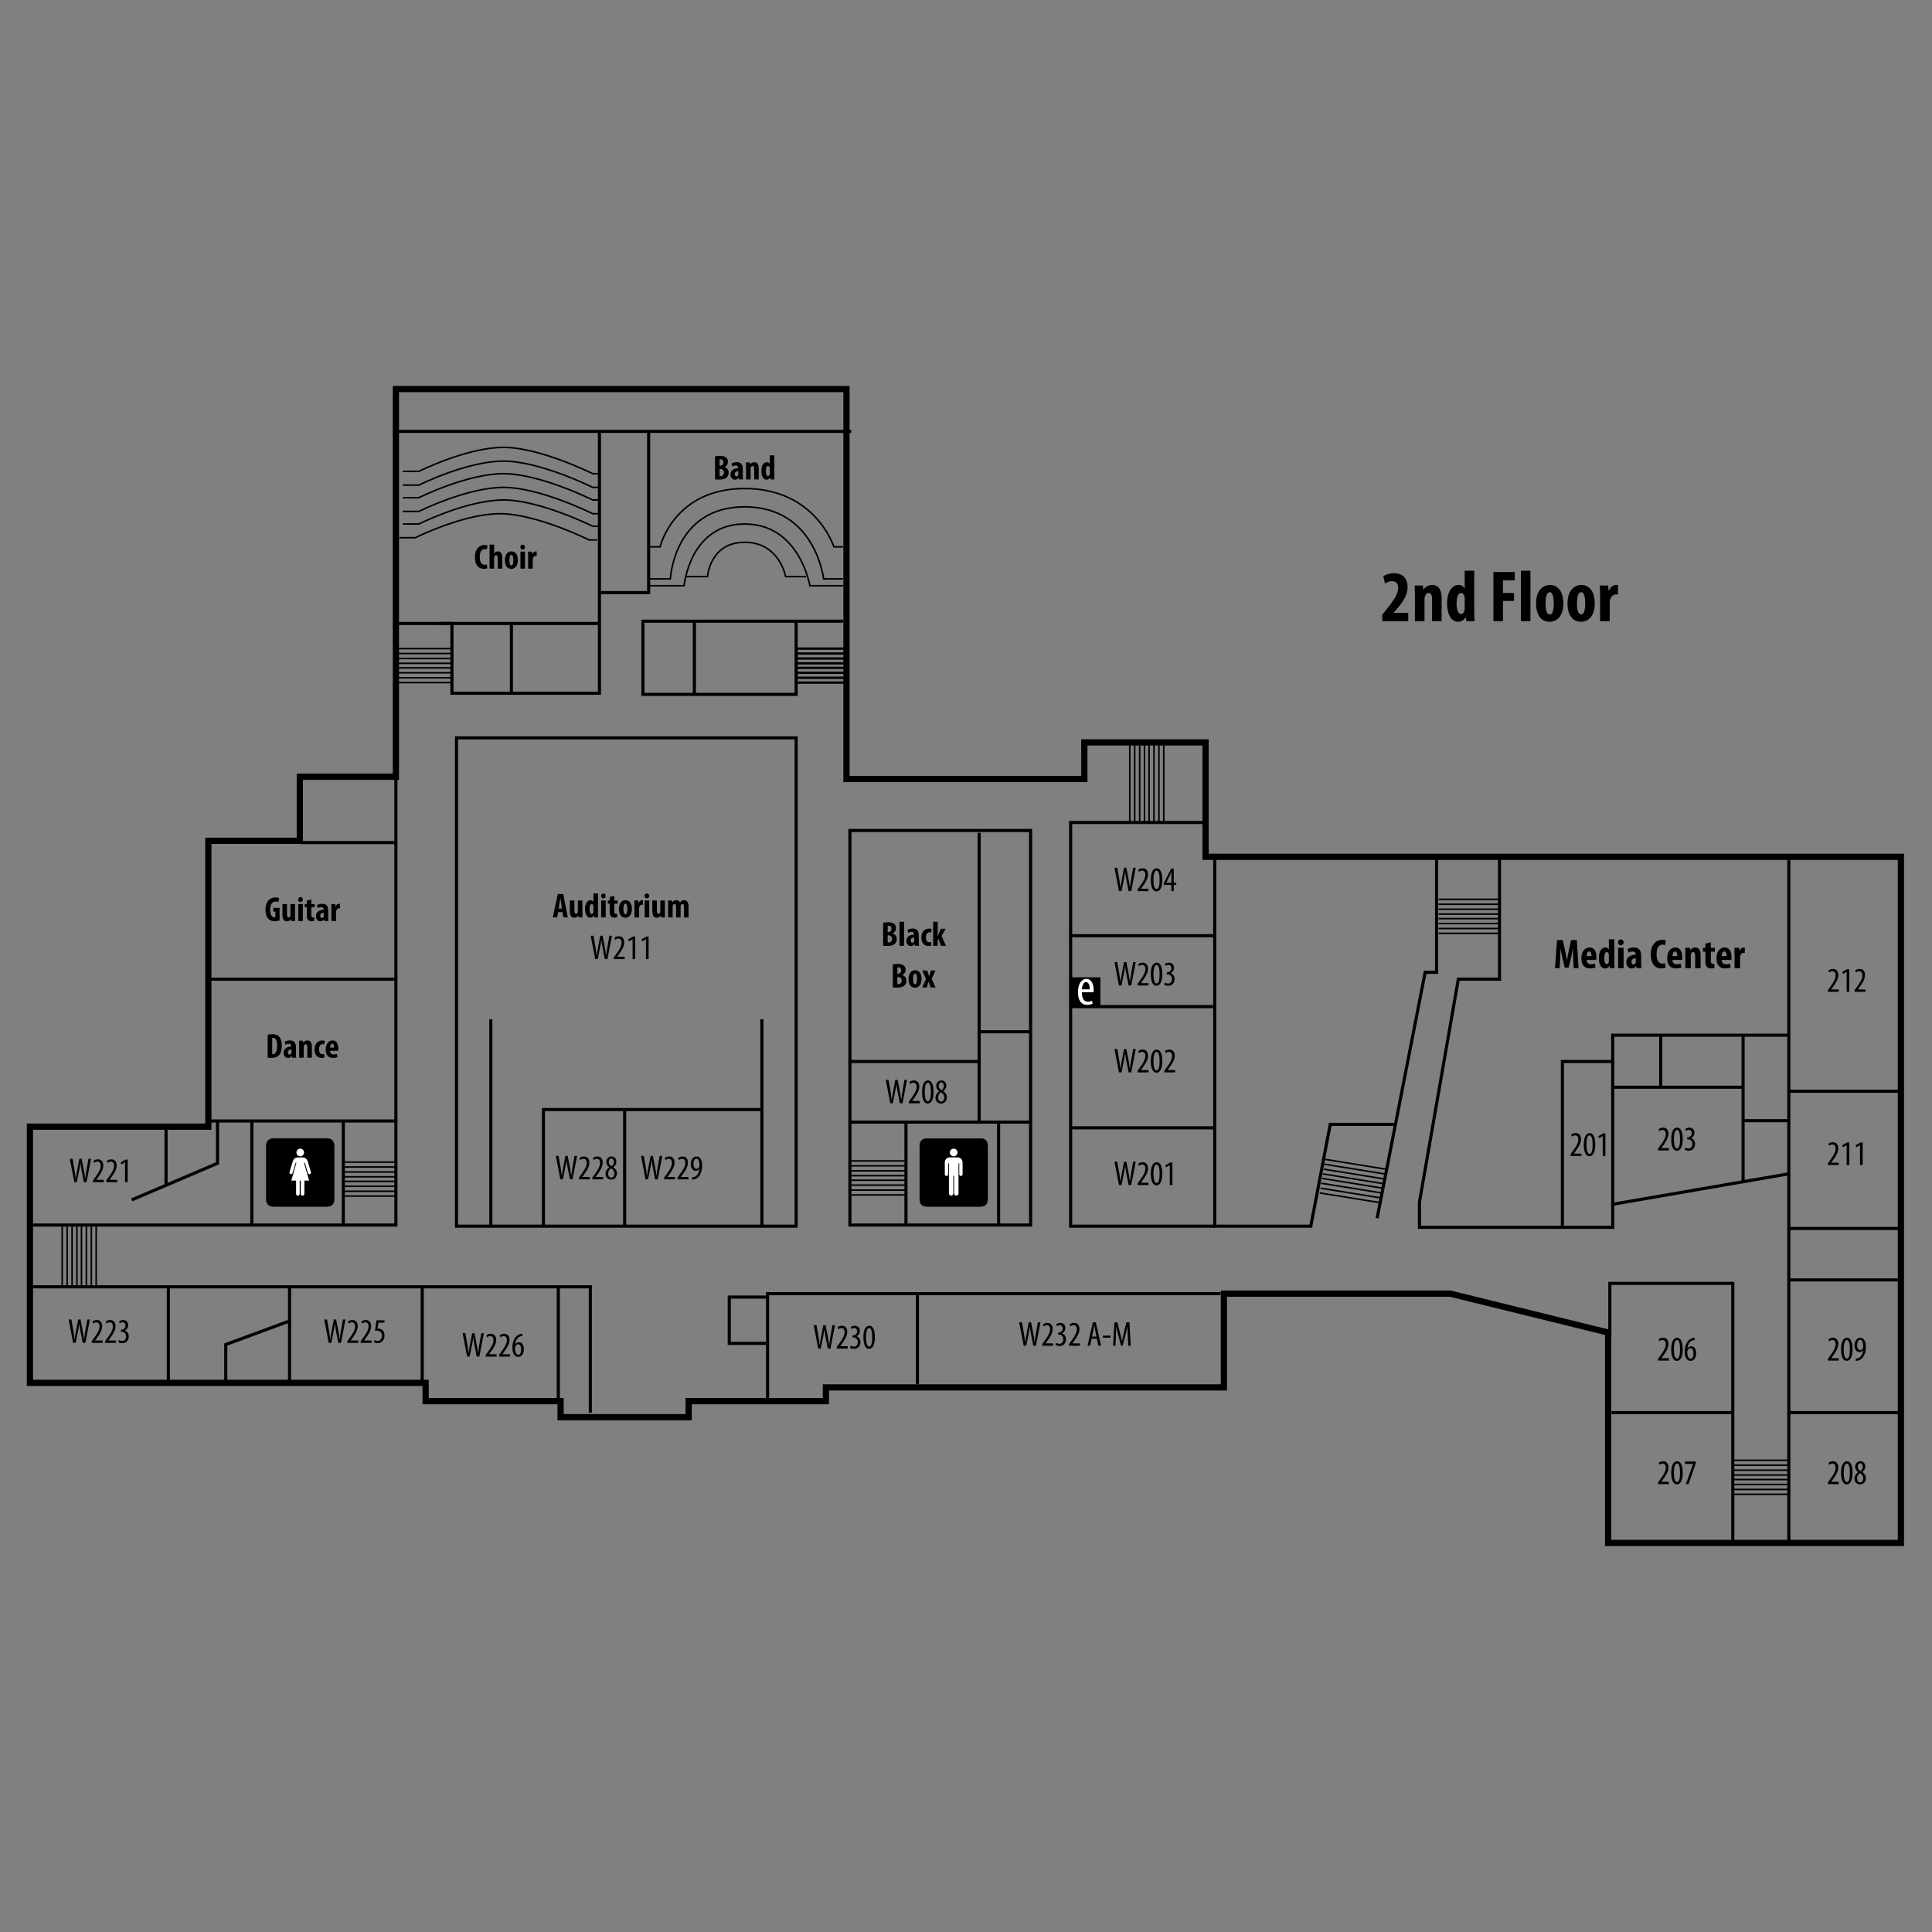 <?xml version="1.0" encoding="utf-8"?>
<!-- Generator: Adobe Illustrator 17.0.0, SVG Export Plug-In . SVG Version: 6.00 Build 0)  -->
<!DOCTYPE svg PUBLIC "-//W3C//DTD SVG 1.1//EN" "http://www.w3.org/Graphics/SVG/1.1/DTD/svg11.dtd">
<svg version="1.1" id="Layer_1" xmlns="http://www.w3.org/2000/svg" xmlns:xlink="http://www.w3.org/1999/xlink" x="0px" y="0px"
	 width="612px" height="612px" viewBox="0 0 612 612" enable-background="new 0 0 612 612" xml:space="preserve">
<rect x="0" y="0" width="612" height="612" fill="#808080" stroke="none"/>
<polygon fill="none" stroke="#000000" stroke-width="1.976" points="125.405,123.236 268.138,123.236 268.138,246.77 
	343.489,246.77 343.489,235.177 381.891,235.177 381.891,271.403 602.149,271.403 602.149,488.764 509.409,488.764 509.409,422.106 
	459.418,409.791 387.687,409.791 387.687,439.496 261.618,439.496 261.618,443.842 218.146,443.842 218.146,448.916 
	177.572,448.916 177.572,443.842 134.824,443.842 134.824,438.048 9.48,438.048 9.48,356.897 65.994,356.897 65.994,266.333 
	94.976,266.333 94.976,246.045 125.407,246.045 "/>
<g>
	<line fill="none" stroke="#000000" stroke-width="0.494" x1="142.978" y1="205.458" x2="125.638" y2="205.458"/>
	<line fill="none" stroke="#000000" stroke-width="0.494" x1="142.978" y1="207.012" x2="125.638" y2="207.012"/>
	<line fill="none" stroke="#000000" stroke-width="0.494" x1="142.978" y1="208.593" x2="125.638" y2="208.593"/>
	<line fill="none" stroke="#000000" stroke-width="0.494" x1="142.978" y1="210.12" x2="125.638" y2="210.12"/>
</g>
<g>
	<line fill="none" stroke="#000000" stroke-width="0.494" x1="142.978" y1="211.564" x2="125.638" y2="211.564"/>
	<line fill="none" stroke="#000000" stroke-width="0.494" x1="142.978" y1="213.115" x2="125.638" y2="213.115"/>
	<line fill="none" stroke="#000000" stroke-width="0.494" x1="142.978" y1="214.698" x2="125.638" y2="214.698"/>
	<line fill="none" stroke="#000000" stroke-width="0.494" x1="142.978" y1="216.222" x2="125.638" y2="216.222"/>
</g>
<g>
	<line fill="none" stroke="#000000" stroke-width="0.494" x1="125.228" y1="368.118" x2="109.156" y2="368.118"/>
	<line fill="none" stroke="#000000" stroke-width="0.494" x1="125.228" y1="369.669" x2="109.156" y2="369.669"/>
	<line fill="none" stroke="#000000" stroke-width="0.494" x1="125.228" y1="371.253" x2="109.156" y2="371.253"/>
	<line fill="none" stroke="#000000" stroke-width="0.494" x1="125.228" y1="372.778" x2="109.156" y2="372.778"/>
</g>
<g>
	<line fill="none" stroke="#000000" stroke-width="0.494" x1="125.228" y1="374.222" x2="109.156" y2="374.222"/>
	<line fill="none" stroke="#000000" stroke-width="0.494" x1="125.228" y1="375.773" x2="109.156" y2="375.773"/>
	<line fill="none" stroke="#000000" stroke-width="0.494" x1="125.228" y1="377.356" x2="109.156" y2="377.356"/>
	<line fill="none" stroke="#000000" stroke-width="0.494" x1="125.228" y1="378.88" x2="109.156" y2="378.88"/>
</g>
<g>
	<line fill="none" stroke="#000000" stroke-width="0.494" x1="286.98" y1="367.753" x2="269.64" y2="367.753"/>
	<line fill="none" stroke="#000000" stroke-width="0.494" x1="286.98" y1="369.306" x2="269.64" y2="369.306"/>
	<line fill="none" stroke="#000000" stroke-width="0.494" x1="286.98" y1="370.889" x2="269.64" y2="370.889"/>
	<line fill="none" stroke="#000000" stroke-width="0.494" x1="286.98" y1="372.415" x2="269.64" y2="372.415"/>
</g>
<g>
	<line fill="none" stroke="#000000" stroke-width="0.494" x1="286.98" y1="373.859" x2="269.64" y2="373.859"/>
	<line fill="none" stroke="#000000" stroke-width="0.494" x1="286.98" y1="375.41" x2="269.64" y2="375.41"/>
	<line fill="none" stroke="#000000" stroke-width="0.494" x1="286.98" y1="376.993" x2="269.64" y2="376.993"/>
	<line fill="none" stroke="#000000" stroke-width="0.494" x1="286.98" y1="378.519" x2="269.64" y2="378.519"/>
</g>
<g>
	<line fill="none" stroke="#000000" stroke-width="0.494" x1="566.558" y1="462.576" x2="549.22" y2="462.576"/>
	<line fill="none" stroke="#000000" stroke-width="0.494" x1="566.558" y1="464.132" x2="549.22" y2="464.132"/>
	<line fill="none" stroke="#000000" stroke-width="0.494" x1="566.558" y1="465.711" x2="549.22" y2="465.711"/>
	<line fill="none" stroke="#000000" stroke-width="0.494" x1="566.558" y1="467.238" x2="549.22" y2="467.238"/>
</g>
<g>
	<line fill="none" stroke="#000000" stroke-width="0.494" x1="566.558" y1="468.68" x2="549.22" y2="468.68"/>
	<line fill="none" stroke="#000000" stroke-width="0.494" x1="566.558" y1="470.235" x2="549.22" y2="470.235"/>
	<line fill="none" stroke="#000000" stroke-width="0.494" x1="566.558" y1="471.815" x2="549.22" y2="471.815"/>
	<line fill="none" stroke="#000000" stroke-width="0.494" x1="566.558" y1="473.342" x2="549.22" y2="473.342"/>
</g>
<g>
	<line fill="none" stroke="#000000" stroke-width="0.494" x1="474.996" y1="284.885" x2="455.703" y2="284.885"/>
	<line fill="none" stroke="#000000" stroke-width="0.494" x1="474.996" y1="286.439" x2="455.703" y2="286.439"/>
	<line fill="none" stroke="#000000" stroke-width="0.494" x1="474.996" y1="288.022" x2="455.703" y2="288.022"/>
	<line fill="none" stroke="#000000" stroke-width="0.494" x1="474.996" y1="289.548" x2="455.703" y2="289.548"/>
</g>
<g>
	<line fill="none" stroke="#000000" stroke-width="0.494" x1="474.996" y1="290.991" x2="455.703" y2="290.991"/>
	<line fill="none" stroke="#000000" stroke-width="0.494" x1="474.996" y1="292.542" x2="455.703" y2="292.542"/>
	<line fill="none" stroke="#000000" stroke-width="0.494" x1="474.996" y1="294.126" x2="455.703" y2="294.126"/>
	<line fill="none" stroke="#000000" stroke-width="0.494" x1="474.996" y1="295.649" x2="455.703" y2="295.649"/>
</g>
<g>
	<line fill="none" stroke="#000000" stroke-width="0.494" x1="439.163" y1="370.387" x2="419.773" y2="367.257"/>
	<line fill="none" stroke="#000000" stroke-width="0.494" x1="438.914" y1="371.919" x2="419.526" y2="368.79"/>
	<line fill="none" stroke="#000000" stroke-width="0.494" x1="438.662" y1="373.483" x2="419.27" y2="370.352"/>
	<line fill="none" stroke="#000000" stroke-width="0.494" x1="438.419" y1="374.987" x2="419.029" y2="371.858"/>
</g>
<g>
	<line fill="none" stroke="#000000" stroke-width="0.494" x1="438.191" y1="376.413" x2="418.799" y2="373.283"/>
	<line fill="none" stroke="#000000" stroke-width="0.494" x1="437.943" y1="377.947" x2="418.552" y2="374.817"/>
	<line fill="none" stroke="#000000" stroke-width="0.494" x1="437.691" y1="379.507" x2="418.299" y2="376.379"/>
	<line fill="none" stroke="#000000" stroke-width="0.494" x1="437.448" y1="381.013" x2="418.057" y2="377.883"/>
</g>
<g>
	<line fill="none" stroke="#000000" stroke-width="0.741" x1="268.864" y1="205.458" x2="252.611" y2="205.458"/>
	<line fill="none" stroke="#000000" stroke-width="0.741" x1="268.864" y1="207.012" x2="252.611" y2="207.012"/>
	<line fill="none" stroke="#000000" stroke-width="0.741" x1="268.864" y1="208.593" x2="252.611" y2="208.593"/>
	<line fill="none" stroke="#000000" stroke-width="0.741" x1="268.864" y1="210.12" x2="252.611" y2="210.12"/>
</g>
<g>
	<line fill="none" stroke="#000000" stroke-width="0.741" x1="268.864" y1="211.564" x2="252.611" y2="211.564"/>
	<line fill="none" stroke="#000000" stroke-width="0.741" x1="268.864" y1="213.115" x2="252.611" y2="213.115"/>
	<line fill="none" stroke="#000000" stroke-width="0.741" x1="268.864" y1="214.698" x2="252.611" y2="214.698"/>
	<line fill="none" stroke="#000000" stroke-width="0.741" x1="268.864" y1="216.222" x2="252.611" y2="216.222"/>
</g>
<g>
	<line fill="none" stroke="#000000" stroke-width="0.494" x1="357.878" y1="235.862" x2="357.878" y2="260.359"/>
	<line fill="none" stroke="#000000" stroke-width="0.494" x1="359.432" y1="235.862" x2="359.432" y2="260.359"/>
	<line fill="none" stroke="#000000" stroke-width="0.494" x1="361.013" y1="235.862" x2="361.013" y2="260.359"/>
	<line fill="none" stroke="#000000" stroke-width="0.494" x1="362.54" y1="235.862" x2="362.54" y2="260.359"/>
</g>
<g>
	<line fill="none" stroke="#000000" stroke-width="0.494" x1="363.982" y1="235.862" x2="363.982" y2="260.359"/>
	<line fill="none" stroke="#000000" stroke-width="0.494" x1="365.535" y1="235.862" x2="365.535" y2="260.359"/>
	<line fill="none" stroke="#000000" stroke-width="0.494" x1="367.117" y1="235.862" x2="367.117" y2="260.359"/>
	<line fill="none" stroke="#000000" stroke-width="0.494" x1="368.643" y1="235.862" x2="368.643" y2="260.359"/>
</g>
<polyline fill="none" stroke="#000000" stroke-width="0.988" points="189.889,136.641 189.889,219.6 143.158,219.6 143.158,197.5 
	125.407,197.5 "/>
<polyline fill="none" stroke="#000000" stroke-width="0.988" points="189.528,187.72 205.467,187.72 205.467,137.002 "/>
<polyline fill="none" stroke="#000000" stroke-width="0.988" points="252.199,197.139 252.199,219.963 203.657,219.963 
	203.657,196.777 220.319,196.777 267.053,196.777 "/>
<line fill="none" stroke="#000000" stroke-width="0.988" x1="139.172" y1="197.5" x2="190.252" y2="197.5"/>
<path fill="none" stroke="#000000" stroke-width="0.494" d="M127.613,162.001h5.071c0,0,15.215-7.609,26.808-7.609
	c11.592,0,28.257,8.331,28.257,8.331h2.536"/>
<path fill="none" stroke="#000000" stroke-width="0.494" d="M127.613,165.986h5.071c0,0,15.215-7.609,26.808-7.609
	c11.592,0,28.257,8.333,28.257,8.333h2.536"/>
<path fill="none" stroke="#000000" stroke-width="0.494" d="M126.493,170.332h5.071c0,0,15.215-7.607,26.808-7.607
	c11.592,0,28.257,8.331,28.257,8.331h2.536"/>
<path fill="none" stroke="#000000" stroke-width="0.494" d="M205.467,173.23h3.623c0,0,4.346-18.477,26.808-18.477
	c22.46,0,28.256,18.477,28.256,18.477h2.898"/>
<path fill="none" stroke="#000000" stroke-width="0.494" d="M205.467,183.374h6.883c0,0,1.087-22.823,23.549-22.823
	c22.46,0,24.995,22.823,24.995,22.823h6.16"/>
<path fill="none" stroke="#000000" stroke-width="0.494" d="M205.467,185.546h11.231c0,0,1.811-19.56,19.201-19.56
	c17.387,0,20.648,19.56,20.648,19.56h10.507"/>
<path fill="none" stroke="#000000" stroke-width="0.494" d="M217.147,182.649h6.972c0,0,0.731-10.868,11.78-10.868
	c11.048,0,12.953,10.868,12.953,10.868h6.52"/>
<rect x="144.607" y="233.728" fill="none" stroke="#000000" stroke-width="0.988" width="107.592" height="154.689"/>
<rect x="269.227" y="263.072" fill="none" stroke="#000000" stroke-width="0.988" width="57.238" height="124.981"/>
<line fill="none" stroke="#000000" stroke-width="0.988" x1="566.646" y1="488.044" x2="566.646" y2="271.044"/>
<polyline fill="none" stroke="#000000" stroke-width="0.988" points="548.896,488.044 548.896,406.532 509.951,406.532 
	509.951,423.559 "/>
<polyline fill="none" stroke="#000000" stroke-width="0.988" points="566.823,327.919 510.858,327.919 510.858,388.78 
	449.636,388.78 449.636,380.811 461.953,310.168 474.994,310.168 474.994,271.042 "/>
<polyline fill="none" stroke="#000000" stroke-width="0.988" points="455.069,271.405 455.069,307.996 451.447,307.996 
	436.232,385.883 "/>
<polyline fill="none" stroke="#000000" stroke-width="0.988" points="441.665,356.175 421.378,356.175 415.22,388.419 
	384.79,388.419 384.79,270.681 "/>
<polyline fill="none" stroke="#000000" stroke-width="0.988" points="384.79,388.419 339.144,388.419 339.144,260.537 
	381.53,260.537 "/>
<line fill="none" stroke="#000000" stroke-width="0.988" x1="338.783" y1="296.403" x2="385.152" y2="296.403"/>
<line fill="none" stroke="#000000" stroke-width="0.988" x1="338.783" y1="318.863" x2="385.152" y2="318.863"/>
<line fill="none" stroke="#000000" stroke-width="1.004" x1="339.144" y1="357.264" x2="384.791" y2="357.264"/>
<line fill="none" stroke="#000000" stroke-width="0.988" x1="566.646" y1="345.671" x2="602.874" y2="345.671"/>
<line fill="none" stroke="#000000" stroke-width="0.988" x1="566.646" y1="389.143" x2="602.874" y2="389.143"/>
<line fill="none" stroke="#000000" stroke-width="0.988" x1="566.646" y1="405.445" x2="602.874" y2="405.445"/>
<line fill="none" stroke="#000000" stroke-width="0.988" x1="566.646" y1="447.468" x2="602.874" y2="447.468"/>
<line fill="none" stroke="#000000" stroke-width="0.988" x1="510.495" y1="447.468" x2="548.536" y2="447.468"/>
<line fill="none" stroke="#000000" stroke-width="0.988" x1="567.004" y1="371.764" x2="510.497" y2="381.535"/>
<polyline fill="none" stroke="#000000" stroke-width="0.988" points="494.921,388.792 494.921,336.252 510.86,336.252 "/>
<line fill="none" stroke="#000000" stroke-width="0.988" x1="310.168" y1="263.797" x2="310.168" y2="355.099"/>
<line fill="none" stroke="#000000" stroke-width="0.988" x1="326.107" y1="355.453" x2="269.232" y2="355.453"/>
<line fill="none" stroke="#000000" stroke-width="0.988" x1="309.805" y1="326.834" x2="326.47" y2="326.834"/>
<line fill="none" stroke="#000000" stroke-width="0.988" x1="316.328" y1="355.281" x2="316.328" y2="387.695"/>
<line fill="none" stroke="#000000" stroke-width="0.988" x1="286.984" y1="355.281" x2="286.984" y2="387.695"/>
<line fill="none" stroke="#000000" stroke-width="0.988" x1="269.232" y1="336.255" x2="309.805" y2="336.255"/>
<polyline fill="none" stroke="#000000" stroke-width="0.988" points="386.607,409.796 243.149,409.796 243.149,443.848 "/>
<line fill="none" stroke="#000000" stroke-width="0.988" x1="290.606" y1="409.796" x2="290.606" y2="438.413"/>
<polyline fill="none" stroke="#000000" stroke-width="0.988" points="186.998,447.473 186.998,407.621 9.126,407.621 "/>
<polyline fill="none" stroke="#000000" stroke-width="0.988" points="9.851,388.058 125.414,388.058 125.414,244.963 "/>
<line fill="none" stroke="#000000" stroke-width="0.988" x1="95.407" y1="266.901" x2="125.475" y2="266.901"/>
<line fill="none" stroke="#000000" stroke-width="0.988" x1="66.002" y1="310.173" x2="125.052" y2="310.173"/>
<line fill="none" stroke="#000000" stroke-width="0.988" x1="66.003" y1="355.099" x2="125.053" y2="355.099"/>
<line fill="none" stroke="#000000" stroke-width="0.988" x1="108.751" y1="355.099" x2="108.751" y2="388.425"/>
<line fill="none" stroke="#000000" stroke-width="0.988" x1="79.769" y1="355.099" x2="79.769" y2="388.425"/>
<polyline fill="none" stroke="#000000" stroke-width="0.988" points="68.901,355.099 68.901,368.498 41.731,380.091 "/>
<line fill="none" stroke="#000000" stroke-width="0.988" x1="52.599" y1="356.905" x2="52.599" y2="375.745"/>
<line fill="none" stroke="#000000" stroke-width="0.988" x1="53.323" y1="407.263" x2="53.323" y2="438.056"/>
<line fill="none" stroke="#000000" stroke-width="0.988" x1="91.724" y1="407.263" x2="91.724" y2="438.056"/>
<line fill="none" stroke="#000000" stroke-width="0.988" x1="133.747" y1="407.263" x2="133.747" y2="438.056"/>
<line fill="none" stroke="#000000" stroke-width="0.988" x1="176.856" y1="407.263" x2="176.856" y2="443.853"/>
<line fill="none" stroke="#000000" stroke-width="0.988" x1="155.481" y1="322.855" x2="155.481" y2="388.425"/>
<line fill="none" stroke="#000000" stroke-width="0.988" x1="241.338" y1="322.855" x2="241.338" y2="388.425"/>
<polyline fill="none" stroke="#000000" stroke-width="0.988" points="172.146,388.786 172.146,351.474 241.338,351.474 "/>
<line fill="none" stroke="#000000" stroke-width="0.988" x1="197.865" y1="351.835" x2="197.865" y2="388.425"/>
<g>
	<line fill="none" stroke="#000000" stroke-width="0.494" x1="19.702" y1="388.195" x2="19.702" y2="407.527"/>
	<line fill="none" stroke="#000000" stroke-width="0.494" x1="21.257" y1="388.195" x2="21.257" y2="407.527"/>
	<line fill="none" stroke="#000000" stroke-width="0.494" x1="22.838" y1="388.195" x2="22.838" y2="407.527"/>
	<line fill="none" stroke="#000000" stroke-width="0.494" x1="24.363" y1="388.195" x2="24.363" y2="407.527"/>
</g>
<g>
	<line fill="none" stroke="#000000" stroke-width="0.494" x1="25.807" y1="388.195" x2="25.807" y2="407.527"/>
	<line fill="none" stroke="#000000" stroke-width="0.494" x1="27.36" y1="388.195" x2="27.36" y2="407.527"/>
	<line fill="none" stroke="#000000" stroke-width="0.494" x1="28.942" y1="388.195" x2="28.942" y2="407.527"/>
	<line fill="none" stroke="#000000" stroke-width="0.494" x1="30.467" y1="388.195" x2="30.467" y2="407.527"/>
</g>
<polyline fill="none" stroke="#000000" stroke-width="0.988" points="242.6,425.544 231.009,425.544 231.009,410.874 
	243.143,410.874 "/>
<polyline fill="none" stroke="#000000" stroke-width="0.988" points="71.518,437.592 71.518,425.911 91.352,418.574 "/>
<line fill="none" stroke="#000000" stroke-width="0.988" x1="552.155" y1="374.484" x2="552.155" y2="328.099"/>
<line fill="none" stroke="#000000" stroke-width="0.988" x1="511.129" y1="344.401" x2="551.884" y2="344.401"/>
<line fill="none" stroke="#000000" stroke-width="0.988" x1="526.072" y1="328.114" x2="526.072" y2="344.401"/>
<line fill="none" stroke="#000000" stroke-width="0.988" x1="551.884" y1="354.998" x2="566.557" y2="354.998"/>
<line fill="none" stroke="#000000" stroke-width="0.988" x1="219.957" y1="219.963" x2="219.957" y2="196.777"/>
<line fill="none" stroke="#000000" stroke-width="0.988" x1="161.994" y1="219.963" x2="161.994" y2="197.683"/>
<line fill="none" stroke="#000000" stroke-width="0.988" x1="125.802" y1="136.641" x2="269.62" y2="136.641"/>
<path fill="none" stroke="#000000" stroke-width="0.494" d="M127.613,149.32h5.071c0,0,15.215-7.607,26.808-7.607
	c11.592,0,28.257,8.333,28.257,8.333h2.536"/>
<path fill="none" stroke="#000000" stroke-width="0.494" d="M127.613,153.669h5.071c0,0,15.215-7.609,26.808-7.609
	c11.592,0,28.257,8.333,28.257,8.333h2.536"/>
<path fill="none" stroke="#000000" stroke-width="0.494" d="M127.613,157.653h5.071c0,0,15.215-7.607,26.808-7.607
	c11.592,0,28.257,8.331,28.257,8.331h2.536"/>
<g enable-background="new    ">
	<path d="M437.863,196.777v-2.033l1.502-1.917c1.94-2.472,3.534-4.528,3.534-6.677c0-1.201-0.67-2.056-1.917-2.056
		c-0.947,0-1.71,0.416-2.265,0.762l-0.531-2.356c0.693-0.438,1.987-0.924,3.35-0.924c3.281,0,4.344,2.195,4.344,4.344
		c0,2.818-1.756,5.082-3.488,7.092l-0.901,1.062v0.047h4.598v2.656H437.863z"/>
	<path d="M448.212,188.877c0-1.248-0.069-2.334-0.093-3.396h2.61l0.139,1.294h0.047c0.601-0.901,1.57-1.479,2.749-1.479
		c2.148,0,3.003,1.709,3.003,4.228v7.254h-3.026v-7.069c0-0.97-0.23-1.871-1.108-1.871c-0.509,0-0.925,0.347-1.133,1.017
		c-0.092,0.23-0.161,0.601-0.161,1.039v6.885h-3.026V188.877z"/>
	<path d="M466.992,180.791v12.637c0,1.086,0.047,2.31,0.093,3.35h-2.61l-0.162-1.271h-0.046c-0.416,0.785-1.316,1.455-2.356,1.455
		c-2.402,0-3.512-2.656-3.512-5.821c0-3.928,1.71-5.845,3.627-5.845c0.994,0,1.617,0.485,1.895,1.132h0.046v-5.637H466.992z
		 M463.966,189.823c0-0.207,0-0.438-0.022-0.67c-0.116-0.692-0.485-1.316-1.086-1.316c-1.062,0-1.455,1.548-1.455,3.373
		c0,2.148,0.577,3.28,1.432,3.28c0.37,0,0.809-0.208,1.04-0.993c0.069-0.162,0.092-0.416,0.092-0.693V189.823z"/>
	<path d="M473.067,181.207h6.769v2.633h-3.742v3.997h3.512v2.519h-3.512v6.422h-3.026V181.207z"/>
	<path d="M481.775,180.791h3.026v15.986h-3.026V180.791z"/>
	<path d="M495.221,191.095c0,4.712-2.61,5.867-4.32,5.867c-2.703,0-4.32-2.125-4.32-5.798c0-4.066,2.126-5.868,4.366-5.868
		C493.604,185.296,495.221,187.537,495.221,191.095z M489.584,191.095c0,1.94,0.3,3.558,1.386,3.558
		c0.971,0,1.225-1.895,1.225-3.558c0-1.548-0.254-3.512-1.271-3.512C489.814,187.583,489.584,189.547,489.584,191.095z"/>
	<path d="M505.177,191.095c0,4.712-2.61,5.867-4.32,5.867c-2.703,0-4.32-2.125-4.32-5.798c0-4.066,2.126-5.868,4.366-5.868
		C503.56,185.296,505.177,187.537,505.177,191.095z M499.54,191.095c0,1.94,0.3,3.558,1.386,3.558c0.971,0,1.225-1.895,1.225-3.558
		c0-1.548-0.254-3.512-1.271-3.512C499.771,187.583,499.54,189.547,499.54,191.095z"/>
	<path d="M506.862,188.877c0-1.133-0.046-2.356-0.092-3.396h2.633l0.162,1.641h0.069c0.508-1.201,1.409-1.825,2.241-1.825
		c0.3,0,0.462,0,0.646,0.046v3.003c-0.185-0.046-0.393-0.046-0.646-0.046c-0.647,0-1.502,0.439-1.849,1.617
		c-0.069,0.254-0.115,0.646-0.115,1.132v5.729h-3.05V188.877z"/>
</g>
<g>
	<rect x="339.331" y="309.584" width="9.232" height="9.232"/>
	<g>
		<path fill="#FFFFFF" d="M342.7,314.331c0.017,2.461,0.975,2.974,1.884,2.974c0.561,0,1.008-0.132,1.321-0.298l0.215,0.925
			c-0.447,0.248-1.124,0.381-1.768,0.381c-1.899,0-2.89-1.553-2.89-4.014c0-2.594,1.089-4.213,2.692-4.213
			c1.62,0,2.28,1.719,2.28,3.519c0,0.314-0.017,0.528-0.032,0.726H342.7z M345.211,313.39c0.015-1.602-0.578-2.313-1.188-2.313
			c-0.827,0-1.255,1.221-1.306,2.313H345.211z"/>
	</g>
</g>
<g>
	<g>
		<path stroke="#000000" stroke-width="0.116" stroke-miterlimit="10" d="M86.758,360.624c-1.551,0-2.411,0.801-2.411,2.426v16.809
			c0,1.517,0.776,2.318,2.318,2.318h16.88c1.54,0,2.318-0.758,2.318-2.318V363.05c0-1.581-0.778-2.426-2.374-2.426
			C103.49,360.624,86.75,360.624,86.758,360.624z"/>
	</g>
	<g>
		<g>
			<path fill="#FFFFFF" d="M95.114,366.29c0.67,0,1.212-0.554,1.212-1.212c0-0.675-0.541-1.22-1.212-1.22
				c-0.675,0-1.203,0.546-1.203,1.22C93.911,365.735,94.439,366.29,95.114,366.29z"/>
			<path fill="#FFFFFF" d="M95.114,365.078"/>
		</g>
		<g>
			<path fill="#FFFFFF" d="M94.931,373.968v4.226c0,0.75-1.134,0.75-1.134,0v-4.226h-1.515l1.611-5.623h-0.249l-0.956,3.203
				c-0.223,0.703-1.177,0.413-0.965-0.333l1.063-3.48c0.112-0.397,0.617-1.098,1.487-1.098h0.797l0,0h0.864
				c0.862,0,1.364,0.7,1.491,1.098l1.063,3.48c0.213,0.745-0.743,1.051-0.965,0.327l-0.952-3.197H96.29l1.639,5.623h-1.515v4.226
				c0,0.75-1.139,0.75-1.139,0v-4.226H94.931z"/>
		</g>
	</g>
</g>
<g>
	<g>
		<path stroke="#000000" stroke-width="0.116" stroke-miterlimit="10" d="M293.753,360.629c-1.545,0-2.411,0.795-2.411,2.417
			v16.818c0,1.51,0.78,2.312,2.318,2.312h16.884c1.543,0,2.314-0.752,2.314-2.312v-16.818c0-1.581-0.771-2.417-2.37-2.417
			C310.488,360.629,293.746,360.622,293.753,360.629z"/>
	</g>
	<g>
		<g>
			<path fill="#FFFFFF" d="M300.81,366.621c-0.836,0-1.523,0.715-1.523,1.588v3.758c0,0.722,1.055,0.722,1.055,0v-3.44h0.249v9.487
				c0,0.978,1.386,0.956,1.386,0v-5.552h0.251v5.552c0,0.956,1.405,0.978,1.405,0v-9.487h0.232v3.44c0,0.722,1.051,0.722,1.051,0
				v-3.73c0-0.816-0.627-1.616-1.553-1.616H300.81z"/>
		</g>
		<g>
			<path fill="#FFFFFF" d="M302.103,366.285c0.657,0,1.203-0.546,1.203-1.205c0-0.673-0.546-1.212-1.203-1.212
				c-0.677,0-1.222,0.539-1.222,1.212C300.881,365.74,301.427,366.285,302.103,366.285z"/>
			<path fill="#FFFFFF" d="M302.103,365.08"/>
		</g>
	</g>
</g>
<g enable-background="new    ">
	<path d="M154.359,180.016c-0.209,0.1-0.616,0.177-1.122,0.177c-1.892,0-2.794-1.562-2.794-3.664c0-2.794,1.551-3.884,2.993-3.884
		c0.506,0,0.858,0.1,1.001,0.198l-0.242,1.21c-0.165-0.076-0.352-0.143-0.671-0.143c-0.814,0-1.551,0.704-1.551,2.541
		c0,1.771,0.671,2.465,1.551,2.465c0.242,0,0.517-0.056,0.693-0.11L154.359,180.016z"/>
	<path d="M155.084,172.513h1.441v2.795h0.022c0.121-0.188,0.286-0.342,0.462-0.463c0.209-0.12,0.462-0.187,0.726-0.187
		c0.99,0,1.375,0.836,1.375,2.2v3.268h-1.441v-3.268c0-0.528-0.099-0.99-0.528-0.99c-0.242,0-0.451,0.144-0.561,0.506
		c-0.022,0.089-0.055,0.286-0.055,0.407v3.345h-1.441V172.513z"/>
	<path d="M164.05,177.42c0,2.244-1.243,2.794-2.057,2.794c-1.287,0-2.058-1.012-2.058-2.762c0-1.936,1.012-2.794,2.08-2.794
		C163.28,174.659,164.05,175.726,164.05,177.42z M161.365,177.42c0,0.924,0.143,1.694,0.66,1.694c0.462,0,0.583-0.902,0.583-1.694
		c0-0.737-0.121-1.673-0.605-1.673C161.476,175.748,161.365,176.683,161.365,177.42z"/>
	<path d="M166.305,173.317c0.011,0.462-0.319,0.78-0.759,0.78c-0.396,0-0.726-0.318-0.715-0.78
		c-0.011-0.484,0.341-0.781,0.737-0.781C165.986,172.536,166.305,172.833,166.305,173.317z M164.863,180.126v-5.38h1.441v5.38
		H164.863z"/>
	<path d="M167.305,176.364c0-0.539-0.022-1.122-0.044-1.617h1.254l0.077,0.781h0.033c0.242-0.572,0.671-0.869,1.067-0.869
		c0.143,0,0.22,0,0.308,0.022v1.43c-0.088-0.021-0.187-0.021-0.308-0.021c-0.308,0-0.715,0.209-0.88,0.77
		c-0.033,0.121-0.055,0.309-0.055,0.539v2.729h-1.452V176.364z"/>
</g>
<g enable-background="new    ">
	<path d="M176.817,288.923l-0.33,1.694h-1.397l1.606-7.415h1.727l1.441,7.415h-1.397l-0.319-1.694H176.817z M178.017,287.801
		l-0.242-1.551c-0.077-0.451-0.176-1.188-0.242-1.684H177.5c-0.077,0.495-0.187,1.265-0.264,1.694l-0.275,1.54H178.017z"/>
	<path d="M184.485,288.978c0,0.572,0.022,1.134,0.044,1.64h-1.243l-0.077-0.572h-0.022c-0.253,0.363-0.693,0.66-1.243,0.66
		c-1.023,0-1.441-0.759-1.441-2.211v-3.257h1.452v3.103c0,0.704,0.132,1.155,0.539,1.155c0.242,0,0.396-0.188,0.462-0.363
		c0.055-0.11,0.088-0.274,0.088-0.462v-3.433h1.441V288.978z"/>
	<path d="M189.423,283.004v6.018c0,0.518,0.022,1.101,0.044,1.596h-1.243l-0.077-0.605h-0.022c-0.198,0.374-0.627,0.693-1.122,0.693
		c-1.144,0-1.672-1.265-1.672-2.772c0-1.87,0.814-2.783,1.728-2.783c0.473,0,0.77,0.231,0.902,0.539h0.022v-2.685H189.423z
		 M187.982,287.306c0-0.099,0-0.209-0.011-0.319c-0.055-0.33-0.231-0.627-0.517-0.627c-0.506,0-0.693,0.737-0.693,1.606
		c0,1.023,0.275,1.562,0.682,1.562c0.176,0,0.385-0.1,0.495-0.474c0.033-0.077,0.044-0.197,0.044-0.33V287.306z"/>
	<path d="M191.876,283.808c0.011,0.462-0.319,0.78-0.759,0.78c-0.396,0-0.726-0.318-0.715-0.78
		c-0.011-0.484,0.341-0.781,0.737-0.781C191.557,283.027,191.876,283.324,191.876,283.808z M190.435,290.618v-5.38h1.441v5.38
		H190.435z"/>
	<path d="M194.582,283.786v1.452h1.056v1.023h-1.056v2.453c0,0.627,0.264,0.781,0.55,0.781c0.143,0,0.253-0.011,0.374-0.033
		l0.011,1.122c-0.198,0.056-0.495,0.1-0.88,0.1c-0.418,0-0.781-0.1-1.034-0.342c-0.297-0.286-0.462-0.692-0.462-1.54v-2.541h-0.638
		v-1.023h0.638v-1.111L194.582,283.786z"/>
	<path d="M200.17,287.912c0,2.244-1.243,2.794-2.057,2.794c-1.287,0-2.058-1.012-2.058-2.762c0-1.936,1.012-2.794,2.08-2.794
		C199.4,285.15,200.17,286.217,200.17,287.912z M197.485,287.912c0,0.924,0.143,1.694,0.66,1.694c0.462,0,0.583-0.902,0.583-1.694
		c0-0.737-0.121-1.673-0.605-1.673C197.596,286.239,197.485,287.174,197.485,287.912z"/>
	<path d="M200.973,286.855c0-0.539-0.022-1.122-0.044-1.617h1.254l0.077,0.781h0.033c0.242-0.572,0.671-0.869,1.067-0.869
		c0.143,0,0.22,0,0.308,0.022v1.43c-0.088-0.021-0.187-0.021-0.308-0.021c-0.308,0-0.715,0.209-0.88,0.77
		c-0.033,0.121-0.055,0.309-0.055,0.539v2.729h-1.452V286.855z"/>
	<path d="M205.659,283.808c0.011,0.462-0.319,0.78-0.759,0.78c-0.396,0-0.726-0.318-0.715-0.78
		c-0.011-0.484,0.341-0.781,0.737-0.781C205.34,283.027,205.659,283.324,205.659,283.808z M204.217,290.618v-5.38h1.441v5.38
		H204.217z"/>
	<path d="M210.609,288.978c0,0.572,0.022,1.134,0.044,1.64h-1.243l-0.077-0.572h-0.022c-0.253,0.363-0.693,0.66-1.243,0.66
		c-1.023,0-1.441-0.759-1.441-2.211v-3.257h1.452v3.103c0,0.704,0.132,1.155,0.539,1.155c0.242,0,0.396-0.188,0.462-0.363
		c0.055-0.11,0.088-0.274,0.088-0.462v-3.433h1.441V288.978z"/>
	<path d="M211.642,286.855c0-0.594-0.033-1.111-0.044-1.617h1.254l0.066,0.627h0.022c0.275-0.407,0.726-0.715,1.287-0.715
		c0.605,0,0.99,0.275,1.177,0.727h0.022c0.132-0.21,0.33-0.407,0.539-0.54c0.22-0.12,0.484-0.187,0.759-0.187
		c0.957,0,1.386,0.759,1.386,2.058v3.41h-1.43v-3.168c0-0.616-0.066-1.111-0.506-1.111c-0.253,0-0.44,0.176-0.539,0.495
		c-0.022,0.076-0.044,0.23-0.044,0.374v3.41h-1.43v-3.378c0-0.385-0.044-0.901-0.495-0.901c-0.22,0-0.44,0.165-0.539,0.483
		c-0.033,0.1-0.055,0.253-0.055,0.407v3.389h-1.43V286.855z"/>
</g>
<g enable-background="new    ">
	<path d="M188.543,303.817l-1.43-7.415h0.88l0.627,3.575c0.154,0.936,0.275,1.761,0.363,2.674h0.044
		c0.088-0.936,0.264-1.738,0.44-2.685l0.682-3.564h0.726l0.682,3.487c0.165,0.88,0.33,1.728,0.429,2.762h0.033
		c0.121-1.067,0.253-1.87,0.396-2.718l0.616-3.531h0.825l-1.441,7.415h-0.825l-0.715-3.608c-0.143-0.781-0.286-1.617-0.374-2.432
		h-0.022c-0.11,0.836-0.231,1.64-0.407,2.465l-0.737,3.575H188.543z"/>
	<path d="M194.439,303.817v-0.55l0.605-0.825c0.847-1.178,1.859-2.52,1.859-3.861c0-0.793-0.352-1.276-1.023-1.276
		c-0.517,0-0.847,0.274-1.034,0.396l-0.209-0.638c0.253-0.209,0.748-0.484,1.397-0.484c1.188,0,1.705,0.88,1.705,1.958
		c0,1.343-0.88,2.641-1.76,3.851l-0.484,0.66v0.022h2.387v0.748H194.439z"/>
	<path d="M200.39,297.524h-0.022l-1.188,0.683l-0.165-0.66l1.507-0.881h0.704v7.151h-0.836V297.524z"/>
	<path d="M204.625,297.524h-0.022l-1.188,0.683l-0.165-0.66l1.507-0.881h0.704v7.151h-0.836V297.524z"/>
</g>
<g enable-background="new    ">
	<path d="M88.566,291.559c-0.319,0.132-1.001,0.265-1.541,0.265c-0.847,0-1.485-0.242-1.98-0.737
		c-0.638-0.616-0.979-1.717-0.958-2.992c0.033-2.696,1.573-3.818,3.146-3.818c0.561,0,0.979,0.11,1.21,0.221l-0.253,1.243
		c-0.209-0.11-0.484-0.165-0.847-0.165c-0.979,0-1.76,0.671-1.76,2.607c0,1.782,0.693,2.42,1.364,2.42
		c0.132,0,0.231-0.011,0.286-0.033v-1.793h-0.66v-1.177h1.992V291.559z"/>
	<path d="M93.45,290.117c0,0.572,0.022,1.134,0.044,1.64h-1.243l-0.077-0.572h-0.022c-0.253,0.363-0.693,0.66-1.243,0.66
		c-1.023,0-1.441-0.759-1.441-2.211v-3.257h1.452v3.103c0,0.704,0.132,1.155,0.539,1.155c0.242,0,0.396-0.188,0.462-0.363
		c0.055-0.11,0.088-0.274,0.088-0.462v-3.433h1.441V290.117z"/>
	<path d="M95.924,284.947c0.011,0.462-0.319,0.78-0.759,0.78c-0.396,0-0.726-0.318-0.715-0.78c-0.011-0.484,0.341-0.781,0.737-0.781
		C95.605,284.166,95.924,284.463,95.924,284.947z M94.483,291.757v-5.38h1.441v5.38H94.483z"/>
	<path d="M98.63,284.925v1.452h1.056v1.023H98.63v2.453c0,0.627,0.264,0.781,0.55,0.781c0.143,0,0.253-0.011,0.374-0.033
		l0.011,1.122c-0.198,0.056-0.495,0.1-0.88,0.1c-0.418,0-0.781-0.1-1.034-0.342c-0.297-0.286-0.462-0.692-0.462-1.54V287.4h-0.638
		v-1.023h0.638v-1.111L98.63,284.925z"/>
	<path d="M102.767,291.757l-0.077-0.528h-0.022c-0.297,0.418-0.715,0.616-1.188,0.616c-0.814,0-1.419-0.682-1.419-1.639
		c0-1.408,1.243-1.992,2.464-2.003v-0.121c0-0.418-0.253-0.726-0.759-0.726c-0.429,0-0.781,0.109-1.1,0.308l-0.264-0.968
		c0.297-0.176,0.924-0.407,1.672-0.407c1.639,0,1.903,1.145,1.903,2.233v2.002c0,0.43,0.022,0.869,0.088,1.232H102.767z
		 M102.568,289.139c-0.484,0.011-1.144,0.165-1.144,0.913c0,0.539,0.297,0.737,0.517,0.737c0.231,0,0.495-0.144,0.594-0.463
		c0.022-0.076,0.033-0.165,0.033-0.253V289.139z"/>
	<path d="M104.988,287.994c0-0.539-0.022-1.122-0.044-1.617h1.254l0.077,0.781h0.033c0.242-0.572,0.671-0.869,1.067-0.869
		c0.143,0,0.22,0,0.308,0.022v1.43c-0.088-0.021-0.187-0.021-0.308-0.021c-0.308,0-0.715,0.209-0.88,0.77
		c-0.033,0.121-0.055,0.309-0.055,0.539v2.729h-1.452V287.994z"/>
</g>
<g enable-background="new    ">
	<path d="M84.787,327.745c0.363-0.088,0.891-0.144,1.463-0.144c0.936,0,1.584,0.22,2.058,0.66c0.638,0.572,0.968,1.552,0.968,2.992
		c0,1.496-0.385,2.563-1.034,3.136c-0.495,0.484-1.232,0.715-2.267,0.715c-0.451,0-0.902-0.044-1.188-0.077V327.745z
		 M86.228,333.905c0.066,0.022,0.176,0.022,0.253,0.022c0.693,0,1.298-0.683,1.298-2.729c0-1.519-0.396-2.442-1.265-2.442
		c-0.099,0-0.198,0-0.286,0.033V333.905z"/>
	<path d="M92.542,335.05l-0.077-0.528h-0.022c-0.297,0.418-0.715,0.616-1.188,0.616c-0.814,0-1.419-0.682-1.419-1.639
		c0-1.408,1.243-1.992,2.464-2.003v-0.121c0-0.418-0.253-0.726-0.759-0.726c-0.429,0-0.781,0.109-1.1,0.308l-0.264-0.968
		c0.297-0.176,0.924-0.407,1.672-0.407c1.639,0,1.903,1.145,1.903,2.233v2.002c0,0.43,0.022,0.869,0.088,1.232H92.542z
		 M92.344,332.432c-0.484,0.011-1.144,0.165-1.144,0.913c0,0.539,0.297,0.737,0.517,0.737c0.231,0,0.495-0.144,0.594-0.463
		c0.022-0.076,0.033-0.165,0.033-0.253V332.432z"/>
	<path d="M94.774,331.287c0-0.594-0.033-1.111-0.044-1.617h1.243l0.066,0.616h0.022c0.286-0.429,0.748-0.704,1.309-0.704
		c1.023,0,1.43,0.814,1.43,2.014v3.454h-1.441v-3.366c0-0.462-0.11-0.892-0.528-0.892c-0.242,0-0.44,0.165-0.539,0.484
		c-0.044,0.11-0.077,0.286-0.077,0.495v3.278h-1.441V331.287z"/>
	<path d="M102.793,334.962c-0.143,0.065-0.506,0.154-0.913,0.154c-1.364,0-2.255-0.946-2.255-2.707c0-1.661,0.979-2.816,2.464-2.816
		c0.341,0,0.649,0.077,0.792,0.144l-0.187,1.133c-0.121-0.044-0.297-0.099-0.539-0.099c-0.693,0-1.101,0.66-1.101,1.595
		c0,0.979,0.407,1.573,1.079,1.573c0.209,0,0.385-0.033,0.539-0.109L102.793,334.962z"/>
	<path d="M104.564,332.871c0.022,0.837,0.506,1.145,1.145,1.145c0.407,0,0.77-0.088,1.023-0.176l0.198,1.034
		c-0.375,0.143-0.936,0.242-1.485,0.242c-1.463,0-2.267-0.969-2.267-2.651c0-1.805,0.936-2.883,2.157-2.883
		c1.155,0,1.826,0.913,1.826,2.541c0,0.386-0.011,0.595-0.044,0.748H104.564z M105.852,331.859c0-0.693-0.176-1.232-0.605-1.232
		c-0.473,0-0.66,0.693-0.671,1.232H105.852z"/>
</g>
<g enable-background="new    ">
	<path d="M23.532,374.483l-1.43-7.415h0.88l0.627,3.575c0.154,0.936,0.275,1.761,0.363,2.674h0.044
		c0.088-0.936,0.264-1.738,0.44-2.685l0.682-3.564h0.726l0.682,3.487c0.165,0.88,0.33,1.728,0.429,2.762h0.033
		c0.121-1.067,0.253-1.87,0.396-2.718l0.616-3.531h0.825l-1.441,7.415h-0.825l-0.715-3.608c-0.143-0.781-0.286-1.617-0.374-2.432
		h-0.022c-0.11,0.836-0.231,1.64-0.407,2.465l-0.737,3.575H23.532z"/>
	<path d="M29.427,374.483v-0.55l0.605-0.825c0.847-1.178,1.859-2.52,1.859-3.861c0-0.793-0.352-1.276-1.023-1.276
		c-0.517,0-0.847,0.274-1.034,0.396l-0.209-0.638c0.253-0.209,0.748-0.484,1.397-0.484c1.188,0,1.705,0.88,1.705,1.958
		c0,1.343-0.88,2.641-1.76,3.851l-0.484,0.66v0.022h2.387v0.748H29.427z"/>
	<path d="M33.662,374.483v-0.55l0.605-0.825c0.847-1.178,1.859-2.52,1.859-3.861c0-0.793-0.352-1.276-1.023-1.276
		c-0.517,0-0.847,0.274-1.034,0.396l-0.209-0.638c0.253-0.209,0.748-0.484,1.397-0.484c1.188,0,1.705,0.88,1.705,1.958
		c0,1.343-0.88,2.641-1.76,3.851l-0.484,0.66v0.022h2.387v0.748H33.662z"/>
	<path d="M39.613,368.19h-0.022l-1.188,0.683l-0.165-0.66l1.507-0.881h0.704v7.151h-0.836V368.19z"/>
</g>
<g enable-background="new    ">
	<path d="M23.168,425.384l-1.43-7.415h0.88l0.627,3.575c0.154,0.936,0.275,1.761,0.363,2.674h0.044
		c0.088-0.936,0.264-1.738,0.44-2.685l0.682-3.564H25.5l0.682,3.487c0.165,0.88,0.33,1.728,0.429,2.762h0.033
		c0.121-1.067,0.253-1.87,0.396-2.718l0.616-3.531h0.825l-1.441,7.415h-0.825l-0.715-3.608c-0.143-0.781-0.286-1.617-0.374-2.432
		h-0.022c-0.11,0.836-0.231,1.64-0.407,2.465l-0.737,3.575H23.168z"/>
	<path d="M29.064,425.384v-0.55l0.605-0.825c0.847-1.178,1.859-2.52,1.859-3.861c0-0.793-0.352-1.276-1.023-1.276
		c-0.517,0-0.847,0.274-1.034,0.396l-0.209-0.638c0.253-0.209,0.748-0.484,1.397-0.484c1.188,0,1.705,0.88,1.705,1.958
		c0,1.343-0.88,2.641-1.76,3.851l-0.484,0.66v0.022h2.387v0.748H29.064z"/>
	<path d="M33.299,425.384v-0.55l0.605-0.825c0.847-1.178,1.859-2.52,1.859-3.861c0-0.793-0.352-1.276-1.023-1.276
		c-0.517,0-0.847,0.274-1.034,0.396l-0.209-0.638c0.253-0.209,0.748-0.484,1.397-0.484c1.188,0,1.705,0.88,1.705,1.958
		c0,1.343-0.88,2.641-1.76,3.851l-0.484,0.66v0.022h2.387v0.748H33.299z"/>
	<path d="M37.677,424.471c0.22,0.132,0.605,0.297,1.034,0.297c0.737,0,1.232-0.539,1.232-1.43c0-0.936-0.583-1.475-1.441-1.475
		h-0.198v-0.638h0.165c0.506-0.012,1.287-0.396,1.287-1.276c0-0.715-0.385-1.101-0.946-1.101c-0.352,0-0.66,0.176-0.891,0.341
		l-0.187-0.638c0.264-0.209,0.748-0.407,1.287-0.407c1.012,0,1.584,0.727,1.584,1.65c0,0.715-0.374,1.342-1.067,1.672v0.022
		c0.638,0.176,1.254,0.748,1.254,1.87c0,1.166-0.748,2.112-2.046,2.112c-0.462,0-0.968-0.132-1.254-0.33L37.677,424.471z"/>
</g>
<g enable-background="new    ">
	<path d="M104.135,425.384l-1.43-7.415h0.88l0.627,3.575c0.154,0.936,0.275,1.761,0.363,2.674h0.044
		c0.088-0.936,0.264-1.738,0.44-2.685l0.682-3.564h0.726l0.682,3.487c0.165,0.88,0.33,1.728,0.429,2.762h0.033
		c0.121-1.067,0.253-1.87,0.396-2.718l0.616-3.531h0.825l-1.441,7.415h-0.825l-0.715-3.608c-0.143-0.781-0.286-1.617-0.374-2.432
		h-0.022c-0.11,0.836-0.231,1.64-0.407,2.465l-0.737,3.575H104.135z"/>
	<path d="M110.031,425.384v-0.55l0.605-0.825c0.847-1.178,1.859-2.52,1.859-3.861c0-0.793-0.352-1.276-1.023-1.276
		c-0.517,0-0.847,0.274-1.034,0.396l-0.209-0.638c0.253-0.209,0.748-0.484,1.397-0.484c1.188,0,1.705,0.88,1.705,1.958
		c0,1.343-0.88,2.641-1.76,3.851l-0.484,0.66v0.022h2.387v0.748H110.031z"/>
	<path d="M114.266,425.384v-0.55l0.605-0.825c0.847-1.178,1.859-2.52,1.859-3.861c0-0.793-0.352-1.276-1.023-1.276
		c-0.517,0-0.847,0.274-1.034,0.396l-0.209-0.638c0.253-0.209,0.748-0.484,1.397-0.484c1.188,0,1.705,0.88,1.705,1.958
		c0,1.343-0.88,2.641-1.76,3.851l-0.484,0.66v0.022h2.387v0.748H114.266z"/>
	<path d="M121.812,418.98h-1.925l-0.297,1.903c0.088-0.021,0.165-0.021,0.264-0.021c0.385,0,0.979,0.165,1.364,0.539
		c0.374,0.374,0.594,0.902,0.594,1.628c0,1.419-0.891,2.442-2.167,2.442c-0.429,0-0.924-0.121-1.21-0.308l0.187-0.683
		c0.22,0.132,0.605,0.286,1.001,0.286c0.726,0,1.354-0.561,1.354-1.65c0-1.133-0.693-1.606-1.618-1.606
		c-0.264,0-0.429,0.012-0.561,0.033l0.451-3.312h2.563V418.98z"/>
</g>
<g enable-background="new    ">
	<path d="M147.969,429.729l-1.43-7.415h0.88l0.627,3.575c0.154,0.936,0.275,1.761,0.363,2.674h0.044
		c0.088-0.936,0.264-1.738,0.44-2.685l0.682-3.564h0.726l0.682,3.487c0.165,0.88,0.33,1.728,0.429,2.762h0.033
		c0.121-1.067,0.253-1.87,0.396-2.718l0.616-3.531h0.825l-1.441,7.415h-0.825l-0.715-3.608c-0.143-0.781-0.286-1.617-0.374-2.432
		h-0.022c-0.11,0.836-0.231,1.64-0.407,2.465l-0.737,3.575H147.969z"/>
	<path d="M153.865,429.729v-0.55l0.605-0.825c0.847-1.178,1.859-2.52,1.859-3.861c0-0.793-0.352-1.276-1.023-1.276
		c-0.517,0-0.847,0.274-1.034,0.396l-0.209-0.638c0.253-0.209,0.748-0.484,1.397-0.484c1.188,0,1.705,0.88,1.705,1.958
		c0,1.343-0.88,2.641-1.76,3.851l-0.484,0.66v0.022h2.387v0.748H153.865z"/>
	<path d="M158.1,429.729v-0.55l0.605-0.825c0.847-1.178,1.859-2.52,1.859-3.861c0-0.793-0.352-1.276-1.023-1.276
		c-0.517,0-0.847,0.274-1.034,0.396l-0.209-0.638c0.253-0.209,0.748-0.484,1.397-0.484c1.188,0,1.705,0.88,1.705,1.958
		c0,1.343-0.88,2.641-1.76,3.851l-0.484,0.66v0.022h2.387v0.748H158.1z"/>
	<path d="M165.492,423.205c-0.143,0.012-0.297,0.033-0.506,0.077c-1.188,0.286-1.661,1.475-1.837,2.574h0.033
		c0.275-0.406,0.671-0.682,1.21-0.682c0.913,0,1.541,0.836,1.541,2.2c0,1.354-0.616,2.442-1.76,2.442
		c-1.243,0-1.871-1.265-1.871-2.904c0-1.386,0.363-2.465,0.924-3.224c0.429-0.604,1.111-1.001,1.727-1.133
		c0.231-0.044,0.418-0.056,0.539-0.066V423.205z M165.085,427.441c0-1.078-0.374-1.617-0.957-1.617c-0.352,0-0.715,0.242-0.924,0.77
		c-0.033,0.077-0.066,0.221-0.066,0.43c0.011,1.463,0.462,2.134,1.034,2.134C164.656,429.157,165.085,428.685,165.085,427.441z"/>
</g>
<g enable-background="new    ">
	<path d="M259.185,427.192l-1.43-7.415h0.88l0.627,3.575c0.154,0.936,0.275,1.761,0.363,2.674h0.044
		c0.088-0.936,0.264-1.738,0.44-2.685l0.682-3.564h0.726l0.682,3.487c0.165,0.88,0.33,1.728,0.429,2.762h0.033
		c0.121-1.067,0.253-1.87,0.396-2.718l0.616-3.531h0.825l-1.441,7.415h-0.825l-0.715-3.608c-0.143-0.781-0.286-1.617-0.374-2.432
		h-0.022c-0.11,0.836-0.231,1.64-0.407,2.465l-0.737,3.575H259.185z"/>
	<path d="M265.081,427.192v-0.55l0.605-0.825c0.847-1.178,1.859-2.52,1.859-3.861c0-0.793-0.352-1.276-1.023-1.276
		c-0.517,0-0.847,0.274-1.034,0.396l-0.209-0.638c0.253-0.209,0.748-0.484,1.397-0.484c1.188,0,1.705,0.88,1.705,1.958
		c0,1.343-0.88,2.641-1.76,3.851l-0.484,0.66v0.022h2.387v0.748H265.081z"/>
	<path d="M269.458,426.279c0.22,0.132,0.605,0.297,1.034,0.297c0.737,0,1.232-0.539,1.232-1.43c0-0.936-0.583-1.475-1.441-1.475
		h-0.198v-0.638h0.165c0.506-0.012,1.287-0.396,1.287-1.276c0-0.715-0.385-1.101-0.946-1.101c-0.352,0-0.66,0.176-0.891,0.341
		l-0.187-0.638c0.264-0.209,0.748-0.407,1.287-0.407c1.012,0,1.584,0.727,1.584,1.65c0,0.715-0.374,1.342-1.067,1.672v0.022
		c0.638,0.176,1.254,0.748,1.254,1.87c0,1.166-0.748,2.112-2.046,2.112c-0.462,0-0.968-0.132-1.254-0.33L269.458,426.279z"/>
	<path d="M277.137,423.605c0,2.607-0.825,3.675-1.859,3.675c-1.111,0-1.782-1.32-1.782-3.652c0-2.409,0.715-3.675,1.881-3.675
		C276.532,419.953,277.137,421.328,277.137,423.605z M274.342,423.617c0,1.727,0.297,2.938,1.001,2.938
		c0.671,0,0.946-1.222,0.946-2.938c0-1.673-0.275-2.938-0.957-2.938S274.342,421.9,274.342,423.617z"/>
</g>
<g enable-background="new    ">
	<path d="M354.461,375.39l-1.43-7.415h0.88l0.627,3.575c0.154,0.936,0.275,1.761,0.363,2.674h0.044
		c0.088-0.936,0.264-1.738,0.439-2.685l0.683-3.564h0.726l0.683,3.487c0.165,0.88,0.33,1.728,0.429,2.762h0.033
		c0.121-1.067,0.253-1.87,0.396-2.718l0.615-3.531h0.825l-1.44,7.415h-0.825l-0.716-3.608c-0.143-0.781-0.286-1.617-0.374-2.432
		h-0.021c-0.11,0.836-0.231,1.64-0.407,2.465l-0.737,3.575H354.461z"/>
	<path d="M360.356,375.39v-0.55l0.605-0.825c0.847-1.178,1.859-2.52,1.859-3.861c0-0.793-0.353-1.276-1.023-1.276
		c-0.517,0-0.847,0.274-1.034,0.396l-0.209-0.638c0.253-0.209,0.748-0.484,1.397-0.484c1.188,0,1.705,0.88,1.705,1.958
		c0,1.343-0.88,2.641-1.761,3.851l-0.483,0.66v0.022h2.387v0.748H360.356z"/>
	<path d="M368.178,371.803c0,2.607-0.825,3.675-1.859,3.675c-1.11,0-1.782-1.32-1.782-3.652c0-2.409,0.716-3.675,1.882-3.675
		C367.573,368.15,368.178,369.525,368.178,371.803z M365.384,371.814c0,1.727,0.297,2.938,1.001,2.938
		c0.671,0,0.946-1.222,0.946-2.938c0-1.673-0.275-2.938-0.957-2.938C365.691,368.877,365.384,370.098,365.384,371.814z"/>
	<path d="M370.543,369.097h-0.022l-1.188,0.683l-0.165-0.66l1.508-0.881h0.704v7.151h-0.836V369.097z"/>
</g>
<g enable-background="new    ">
	<path d="M354.461,339.708l-1.43-7.415h0.88l0.627,3.575c0.154,0.936,0.275,1.761,0.363,2.674h0.044
		c0.088-0.936,0.264-1.738,0.439-2.685l0.683-3.564h0.726l0.683,3.487c0.165,0.88,0.33,1.728,0.429,2.762h0.033
		c0.121-1.067,0.253-1.87,0.396-2.718l0.615-3.531h0.825l-1.44,7.415h-0.825l-0.716-3.608c-0.143-0.781-0.286-1.617-0.374-2.432
		h-0.021c-0.11,0.836-0.231,1.64-0.407,2.465l-0.737,3.575H354.461z"/>
	<path d="M360.356,339.708v-0.55l0.605-0.825c0.847-1.178,1.859-2.52,1.859-3.861c0-0.793-0.353-1.276-1.023-1.276
		c-0.517,0-0.847,0.274-1.034,0.396l-0.209-0.638c0.253-0.209,0.748-0.484,1.397-0.484c1.188,0,1.705,0.88,1.705,1.958
		c0,1.343-0.88,2.641-1.761,3.851l-0.483,0.66v0.022h2.387v0.748H360.356z"/>
	<path d="M368.178,336.121c0,2.607-0.825,3.675-1.859,3.675c-1.11,0-1.782-1.32-1.782-3.652c0-2.409,0.716-3.675,1.882-3.675
		C367.573,332.469,368.178,333.844,368.178,336.121z M365.384,336.133c0,1.727,0.297,2.938,1.001,2.938
		c0.671,0,0.946-1.222,0.946-2.938c0-1.673-0.275-2.938-0.957-2.938C365.691,333.195,365.384,334.416,365.384,336.133z"/>
	<path d="M368.826,339.708v-0.55l0.605-0.825c0.847-1.178,1.859-2.52,1.859-3.861c0-0.793-0.353-1.276-1.023-1.276
		c-0.517,0-0.847,0.274-1.034,0.396l-0.209-0.638c0.253-0.209,0.748-0.484,1.397-0.484c1.188,0,1.705,0.88,1.705,1.958
		c0,1.343-0.88,2.641-1.761,3.851l-0.483,0.66v0.022h2.387v0.748H368.826z"/>
</g>
<g enable-background="new    ">
	<path d="M498.338,303.572c-0.04-0.845-0.106-1.993-0.08-2.943h-0.039c-0.158,0.95-0.396,2.046-0.567,2.732l-0.766,3.181h-1.228
		l-0.739-3.128c-0.172-0.713-0.409-1.821-0.541-2.785h-0.04c-0.026,0.964-0.079,2.086-0.132,2.97l-0.145,3.089h-1.492l0.647-8.896
		h1.821l0.713,3.221c0.25,1.122,0.475,2.112,0.633,3.115h0.026c0.132-0.99,0.33-1.993,0.567-3.115l0.7-3.221h1.821l0.541,8.896
		h-1.544L498.338,303.572z"/>
	<path d="M502.588,304.074c0.026,1.003,0.607,1.373,1.373,1.373c0.488,0,0.924-0.106,1.228-0.212l0.237,1.241
		c-0.449,0.171-1.122,0.29-1.782,0.29c-1.755,0-2.719-1.161-2.719-3.181c0-2.165,1.122-3.458,2.587-3.458
		c1.386,0,2.191,1.096,2.191,3.049c0,0.462-0.014,0.713-0.053,0.897H502.588z M504.132,302.859c0-0.831-0.211-1.478-0.726-1.478
		c-0.567,0-0.792,0.831-0.805,1.478H504.132z"/>
	<path d="M511.366,297.554v7.22c0,0.62,0.026,1.32,0.053,1.914h-1.492l-0.092-0.726h-0.026c-0.238,0.448-0.753,0.831-1.347,0.831
		c-1.373,0-2.006-1.518-2.006-3.326c0-2.243,0.977-3.339,2.072-3.339c0.567,0,0.924,0.277,1.082,0.646h0.026v-3.221H511.366z
		 M509.637,302.715c0-0.119,0-0.251-0.014-0.383c-0.065-0.396-0.276-0.753-0.62-0.753c-0.607,0-0.831,0.885-0.831,1.928
		c0,1.228,0.33,1.874,0.818,1.874c0.211,0,0.462-0.119,0.594-0.567c0.039-0.093,0.053-0.237,0.053-0.396V302.715z"/>
	<path d="M514.31,298.518c0.014,0.554-0.383,0.937-0.911,0.937c-0.475,0-0.871-0.383-0.857-0.937
		c-0.014-0.581,0.409-0.938,0.884-0.938C513.927,297.58,514.31,297.937,514.31,298.518z M512.58,306.688v-6.454h1.729v6.454H512.58z
		"/>
	<path d="M518.414,306.688l-0.092-0.634h-0.026c-0.356,0.502-0.858,0.739-1.426,0.739c-0.977,0-1.702-0.818-1.702-1.967
		c0-1.689,1.491-2.389,2.956-2.402v-0.145c0-0.502-0.304-0.871-0.911-0.871c-0.515,0-0.937,0.132-1.319,0.369l-0.316-1.161
		c0.355-0.211,1.108-0.488,2.006-0.488c1.967,0,2.283,1.372,2.283,2.679v2.402c0,0.515,0.026,1.043,0.105,1.479H518.414z
		 M518.177,303.546c-0.581,0.014-1.373,0.198-1.373,1.096c0,0.646,0.356,0.885,0.621,0.885c0.277,0,0.594-0.172,0.713-0.555
		c0.026-0.093,0.039-0.198,0.039-0.304V303.546z"/>
	<path d="M527.614,306.556c-0.251,0.118-0.739,0.211-1.346,0.211c-2.271,0-3.353-1.874-3.353-4.396c0-3.353,1.86-4.659,3.59-4.659
		c0.607,0,1.029,0.119,1.201,0.238l-0.291,1.451c-0.197-0.092-0.422-0.171-0.805-0.171c-0.977,0-1.861,0.845-1.861,3.049
		c0,2.125,0.806,2.956,1.861,2.956c0.29,0,0.62-0.065,0.831-0.132L527.614,306.556z"/>
	<path d="M529.779,304.074c0.026,1.003,0.607,1.373,1.373,1.373c0.488,0,0.924-0.106,1.228-0.212l0.237,1.241
		c-0.449,0.171-1.122,0.29-1.782,0.29c-1.755,0-2.719-1.161-2.719-3.181c0-2.165,1.122-3.458,2.587-3.458
		c1.386,0,2.191,1.096,2.191,3.049c0,0.462-0.014,0.713-0.053,0.897H529.779z M531.323,302.859c0-0.831-0.211-1.478-0.726-1.478
		c-0.567,0-0.792,0.831-0.805,1.478H531.323z"/>
	<path d="M533.871,302.174c0-0.713-0.039-1.333-0.053-1.94h1.492l0.079,0.739h0.026c0.343-0.515,0.897-0.845,1.57-0.845
		c1.228,0,1.716,0.977,1.716,2.415v4.145h-1.729v-4.039c0-0.554-0.133-1.069-0.634-1.069c-0.29,0-0.528,0.198-0.646,0.581
		c-0.053,0.132-0.093,0.344-0.093,0.594v3.934h-1.729V302.174z"/>
	<path d="M541.949,298.491v1.742h1.268v1.228h-1.268v2.943c0,0.752,0.317,0.937,0.66,0.937c0.172,0,0.304-0.013,0.449-0.039
		l0.013,1.346c-0.237,0.066-0.594,0.119-1.056,0.119c-0.502,0-0.938-0.119-1.241-0.409c-0.355-0.343-0.554-0.831-0.554-1.848v-3.049
		h-0.766v-1.228h0.766V298.9L541.949,298.491z"/>
	<path d="M545.382,304.074c0.026,1.003,0.606,1.373,1.372,1.373c0.488,0,0.924-0.106,1.228-0.212l0.238,1.241
		c-0.449,0.171-1.122,0.29-1.782,0.29c-1.756,0-2.719-1.161-2.719-3.181c0-2.165,1.122-3.458,2.587-3.458
		c1.386,0,2.19,1.096,2.19,3.049c0,0.462-0.013,0.713-0.053,0.897H545.382z M546.926,302.859c0-0.831-0.211-1.478-0.726-1.478
		c-0.568,0-0.792,0.831-0.806,1.478H546.926z"/>
	<path d="M549.46,302.174c0-0.647-0.026-1.347-0.053-1.94h1.505l0.093,0.937h0.039c0.291-0.686,0.806-1.042,1.28-1.042
		c0.172,0,0.265,0,0.37,0.026v1.716c-0.105-0.026-0.225-0.026-0.37-0.026c-0.369,0-0.857,0.251-1.056,0.924
		c-0.039,0.146-0.065,0.369-0.065,0.646v3.273h-1.743V302.174z"/>
</g>
<g enable-background="new    ">
	<path d="M579.012,314.168v-0.55l0.604-0.825c0.847-1.178,1.859-2.52,1.859-3.861c0-0.793-0.353-1.276-1.022-1.276
		c-0.518,0-0.848,0.274-1.035,0.396l-0.209-0.638c0.254-0.209,0.748-0.484,1.397-0.484c1.188,0,1.705,0.88,1.705,1.958
		c0,1.343-0.88,2.641-1.761,3.851l-0.483,0.66v0.022h2.388v0.748H579.012z"/>
	<path d="M584.963,307.875h-0.022l-1.188,0.683l-0.165-0.66l1.507-0.881h0.705v7.151h-0.836V307.875z"/>
	<path d="M587.48,314.168v-0.55l0.605-0.825c0.848-1.178,1.859-2.52,1.859-3.861c0-0.793-0.352-1.276-1.023-1.276
		c-0.517,0-0.847,0.274-1.033,0.396l-0.209-0.638c0.252-0.209,0.748-0.484,1.396-0.484c1.188,0,1.705,0.88,1.705,1.958
		c0,1.343-0.88,2.641-1.76,3.851l-0.484,0.66v0.022h2.387v0.748H587.48z"/>
</g>
<g enable-background="new    ">
	<path d="M579.012,369.051v-0.55l0.604-0.825c0.847-1.178,1.859-2.52,1.859-3.861c0-0.793-0.353-1.276-1.022-1.276
		c-0.518,0-0.848,0.274-1.035,0.396l-0.209-0.638c0.254-0.209,0.748-0.484,1.397-0.484c1.188,0,1.705,0.88,1.705,1.958
		c0,1.343-0.88,2.641-1.761,3.851l-0.483,0.66v0.022h2.388v0.748H579.012z"/>
	<path d="M584.963,362.758h-0.022l-1.188,0.683l-0.165-0.66l1.507-0.881h0.705v7.151h-0.836V362.758z"/>
	<path d="M589.197,362.758h-0.021l-1.189,0.683l-0.164-0.66l1.507-0.881h0.704v7.151h-0.836V362.758z"/>
</g>
<g enable-background="new    ">
	<path d="M579.012,430.997v-0.55l0.604-0.825c0.847-1.178,1.859-2.52,1.859-3.861c0-0.793-0.353-1.276-1.022-1.276
		c-0.518,0-0.848,0.274-1.035,0.396l-0.209-0.638c0.254-0.209,0.748-0.484,1.397-0.484c1.188,0,1.705,0.88,1.705,1.958
		c0,1.343-0.88,2.641-1.761,3.851l-0.483,0.66v0.022h2.388v0.748H579.012z"/>
	<path d="M586.832,427.41c0,2.607-0.824,3.675-1.859,3.675c-1.11,0-1.781-1.32-1.781-3.652c0-2.409,0.715-3.675,1.881-3.675
		C586.228,423.758,586.832,425.133,586.832,427.41z M584.038,427.422c0,1.727,0.298,2.938,1.001,2.938
		c0.672,0,0.946-1.222,0.946-2.938c0-1.673-0.274-2.938-0.957-2.938S584.038,425.705,584.038,427.422z"/>
	<path d="M587.866,430.359c0.187,0,0.341-0.022,0.528-0.066c0.363-0.088,0.715-0.286,0.979-0.562
		c0.396-0.439,0.715-1.089,0.836-2.035h-0.033c-0.264,0.342-0.638,0.605-1.154,0.605c-0.892,0-1.562-0.825-1.562-2.123
		c0-1.31,0.704-2.421,1.805-2.421c1.221,0,1.793,1.287,1.793,2.872c0,1.408-0.352,2.519-0.946,3.311
		c-0.418,0.572-1.022,0.946-1.65,1.09c-0.231,0.044-0.418,0.055-0.594,0.055V430.359z M588.295,426.102
		c0,1.056,0.396,1.562,0.969,1.562c0.352,0,0.703-0.242,0.88-0.639c0.044-0.121,0.065-0.22,0.065-0.462
		c0-1.496-0.429-2.146-0.99-2.146C588.79,424.418,588.295,424.88,588.295,426.102z"/>
</g>
<g enable-background="new    ">
	<path d="M579.012,470.123v-0.55l0.604-0.825c0.847-1.178,1.859-2.52,1.859-3.861c0-0.793-0.353-1.276-1.022-1.276
		c-0.518,0-0.848,0.274-1.035,0.396l-0.209-0.638c0.254-0.209,0.748-0.484,1.397-0.484c1.188,0,1.705,0.88,1.705,1.958
		c0,1.343-0.88,2.641-1.761,3.851l-0.483,0.66v0.022h2.388v0.748H579.012z"/>
	<path d="M586.832,466.536c0,2.607-0.824,3.675-1.859,3.675c-1.11,0-1.781-1.32-1.781-3.652c0-2.409,0.715-3.675,1.881-3.675
		C586.228,462.884,586.832,464.259,586.832,466.536z M584.038,466.548c0,1.727,0.298,2.938,1.001,2.938
		c0.672,0,0.946-1.222,0.946-2.938c0-1.673-0.274-2.938-0.957-2.938S584.038,464.831,584.038,466.548z"/>
	<path d="M587.438,468.374c0-1.001,0.594-1.64,1.177-2.047l-0.011-0.021c-0.595-0.407-0.936-1.034-0.936-1.64
		c0-1.1,0.781-1.782,1.672-1.782c1.023,0,1.529,0.858,1.529,1.684c0,0.627-0.297,1.232-0.957,1.683v0.033
		c0.66,0.44,1.145,1.09,1.145,1.947c0,1.111-0.737,1.98-1.838,1.98C588.031,470.211,587.438,469.265,587.438,468.374z
		 M590.221,468.286c0-0.825-0.474-1.287-1.023-1.65c-0.572,0.352-0.924,0.968-0.924,1.595c0,0.804,0.363,1.354,0.979,1.354
		C589.78,469.584,590.221,469.177,590.221,468.286z M588.482,464.611c0,0.726,0.439,1.089,0.88,1.375
		c0.429-0.308,0.715-0.781,0.715-1.32c0-0.692-0.286-1.155-0.803-1.155C588.801,463.511,588.482,463.962,588.482,464.611z"/>
</g>
<g enable-background="new    ">
	<path d="M525.215,430.997v-0.55l0.604-0.825c0.848-1.178,1.859-2.52,1.859-3.861c0-0.793-0.352-1.276-1.022-1.276
		c-0.518,0-0.848,0.274-1.034,0.396l-0.209-0.638c0.253-0.209,0.748-0.484,1.396-0.484c1.188,0,1.705,0.88,1.705,1.958
		c0,1.343-0.88,2.641-1.76,3.851l-0.484,0.66v0.022h2.388v0.748H525.215z"/>
	<path d="M533.036,427.41c0,2.607-0.825,3.675-1.859,3.675c-1.111,0-1.782-1.32-1.782-3.652c0-2.409,0.715-3.675,1.881-3.675
		C532.431,423.758,533.036,425.133,533.036,427.41z M530.241,427.422c0,1.727,0.298,2.938,1.002,2.938
		c0.671,0,0.945-1.222,0.945-2.938c0-1.673-0.274-2.938-0.957-2.938C530.55,424.484,530.241,425.705,530.241,427.422z"/>
	<path d="M536.842,424.473c-0.143,0.012-0.297,0.033-0.506,0.077c-1.188,0.286-1.661,1.475-1.838,2.574h0.033
		c0.275-0.406,0.671-0.682,1.21-0.682c0.913,0,1.541,0.836,1.541,2.2c0,1.354-0.616,2.442-1.761,2.442
		c-1.243,0-1.87-1.265-1.87-2.904c0-1.386,0.363-2.465,0.924-3.224c0.43-0.604,1.111-1.001,1.728-1.133
		c0.231-0.044,0.418-0.056,0.539-0.066V424.473z M536.435,428.709c0-1.078-0.374-1.617-0.957-1.617c-0.352,0-0.715,0.242-0.924,0.77
		c-0.033,0.077-0.066,0.221-0.066,0.43c0.011,1.463,0.462,2.134,1.034,2.134C536.006,430.425,536.435,429.952,536.435,428.709z"/>
</g>
<g enable-background="new    ">
	<path d="M525.215,364.432v-0.55l0.604-0.825c0.848-1.178,1.859-2.52,1.859-3.861c0-0.793-0.352-1.276-1.022-1.276
		c-0.518,0-0.848,0.274-1.034,0.396l-0.209-0.638c0.253-0.209,0.748-0.484,1.396-0.484c1.188,0,1.705,0.88,1.705,1.958
		c0,1.343-0.88,2.641-1.76,3.851l-0.484,0.66v0.022h2.388v0.748H525.215z"/>
	<path d="M533.036,360.845c0,2.607-0.825,3.675-1.859,3.675c-1.111,0-1.782-1.32-1.782-3.652c0-2.409,0.715-3.675,1.881-3.675
		C532.431,357.192,533.036,358.567,533.036,360.845z M530.241,360.856c0,1.727,0.298,2.938,1.002,2.938
		c0.671,0,0.945-1.222,0.945-2.938c0-1.673-0.274-2.938-0.957-2.938C530.55,357.919,530.241,359.14,530.241,360.856z"/>
	<path d="M533.827,363.519c0.221,0.132,0.605,0.297,1.034,0.297c0.737,0,1.232-0.539,1.232-1.43c0-0.936-0.583-1.475-1.441-1.475
		h-0.198v-0.638h0.165c0.507-0.012,1.287-0.396,1.287-1.276c0-0.715-0.385-1.101-0.945-1.101c-0.353,0-0.66,0.176-0.892,0.341
		l-0.187-0.638c0.264-0.209,0.748-0.407,1.287-0.407c1.012,0,1.584,0.727,1.584,1.65c0,0.715-0.374,1.342-1.067,1.672v0.022
		c0.638,0.176,1.254,0.748,1.254,1.87c0,1.166-0.748,2.112-2.046,2.112c-0.462,0-0.968-0.132-1.254-0.33L533.827,363.519z"/>
</g>
<g enable-background="new    ">
	<path d="M525.215,470.123v-0.55l0.604-0.825c0.848-1.178,1.859-2.52,1.859-3.861c0-0.793-0.352-1.276-1.022-1.276
		c-0.518,0-0.848,0.274-1.034,0.396l-0.209-0.638c0.253-0.209,0.748-0.484,1.396-0.484c1.188,0,1.705,0.88,1.705,1.958
		c0,1.343-0.88,2.641-1.76,3.851l-0.484,0.66v0.022h2.388v0.748H525.215z"/>
	<path d="M533.036,466.536c0,2.607-0.825,3.675-1.859,3.675c-1.111,0-1.782-1.32-1.782-3.652c0-2.409,0.715-3.675,1.881-3.675
		C532.431,462.884,533.036,464.259,533.036,466.536z M530.241,466.548c0,1.727,0.298,2.938,1.002,2.938
		c0.671,0,0.945-1.222,0.945-2.938c0-1.673-0.274-2.938-0.957-2.938C530.55,463.61,530.241,464.831,530.241,466.548z"/>
	<path d="M537.183,462.972v0.507l-2.311,6.645h-0.824l2.266-6.381v-0.022h-2.574v-0.748H537.183z"/>
</g>
<g enable-background="new    ">
	<path d="M354.461,312.174l-1.43-7.415h0.88l0.627,3.575c0.154,0.936,0.275,1.761,0.363,2.674h0.044
		c0.088-0.936,0.264-1.738,0.439-2.685l0.683-3.564h0.726l0.683,3.487c0.165,0.88,0.33,1.728,0.429,2.762h0.033
		c0.121-1.067,0.253-1.87,0.396-2.718l0.615-3.531h0.825l-1.44,7.415h-0.825l-0.716-3.608c-0.143-0.781-0.286-1.617-0.374-2.431
		h-0.021c-0.11,0.835-0.231,1.639-0.407,2.464l-0.737,3.575H354.461z"/>
	<path d="M360.356,312.174v-0.55l0.605-0.825c0.847-1.178,1.859-2.52,1.859-3.861c0-0.792-0.353-1.276-1.023-1.276
		c-0.517,0-0.847,0.274-1.034,0.396l-0.209-0.638c0.253-0.209,0.748-0.484,1.397-0.484c1.188,0,1.705,0.88,1.705,1.958
		c0,1.343-0.88,2.641-1.761,3.851l-0.483,0.66v0.022h2.387v0.748H360.356z"/>
	<path d="M368.178,308.587c0,2.607-0.825,3.675-1.859,3.675c-1.11,0-1.782-1.32-1.782-3.652c0-2.409,0.716-3.674,1.882-3.674
		C367.573,304.935,368.178,306.31,368.178,308.587z M365.384,308.599c0,1.727,0.297,2.938,1.001,2.938
		c0.671,0,0.946-1.222,0.946-2.938c0-1.673-0.275-2.937-0.957-2.937C365.691,305.662,365.384,306.882,365.384,308.599z"/>
	<path d="M368.97,311.261c0.22,0.132,0.604,0.297,1.034,0.297c0.736,0,1.231-0.539,1.231-1.43c0-0.936-0.583-1.475-1.44-1.475
		h-0.198v-0.638h0.165c0.506-0.012,1.287-0.396,1.287-1.276c0-0.714-0.385-1.1-0.946-1.1c-0.352,0-0.66,0.176-0.891,0.341
		l-0.188-0.638c0.264-0.209,0.748-0.407,1.287-0.407c1.013,0,1.584,0.727,1.584,1.65c0,0.715-0.374,1.342-1.066,1.672v0.022
		c0.638,0.176,1.254,0.748,1.254,1.87c0,1.166-0.748,2.112-2.047,2.112c-0.462,0-0.968-0.132-1.254-0.33L368.97,311.261z"/>
</g>
<g enable-background="new    ">
	<path d="M354.461,282.288l-1.43-7.415h0.88l0.627,3.575c0.154,0.936,0.275,1.761,0.363,2.674h0.044
		c0.088-0.936,0.264-1.738,0.439-2.685l0.683-3.564h0.726l0.683,3.487c0.165,0.88,0.33,1.728,0.429,2.762h0.033
		c0.121-1.067,0.253-1.87,0.396-2.718l0.615-3.531h0.825l-1.44,7.415h-0.825l-0.716-3.608c-0.143-0.781-0.286-1.617-0.374-2.432
		h-0.021c-0.11,0.836-0.231,1.64-0.407,2.465l-0.737,3.575H354.461z"/>
	<path d="M360.356,282.288v-0.55l0.605-0.825c0.847-1.178,1.859-2.52,1.859-3.861c0-0.793-0.353-1.276-1.023-1.276
		c-0.517,0-0.847,0.274-1.034,0.396l-0.209-0.638c0.253-0.209,0.748-0.484,1.397-0.484c1.188,0,1.705,0.88,1.705,1.958
		c0,1.343-0.88,2.641-1.761,3.851l-0.483,0.66v0.022h2.387v0.748H360.356z"/>
	<path d="M368.178,278.701c0,2.607-0.825,3.675-1.859,3.675c-1.11,0-1.782-1.32-1.782-3.652c0-2.409,0.716-3.675,1.882-3.675
		C367.573,275.048,368.178,276.423,368.178,278.701z M365.384,278.712c0,1.727,0.297,2.938,1.001,2.938
		c0.671,0,0.946-1.222,0.946-2.938c0-1.673-0.275-2.938-0.957-2.938C365.691,275.775,365.384,276.996,365.384,278.712z"/>
	<path d="M371.049,282.288v-1.97h-2.376v-0.571l2.321-4.61h0.824v4.489h0.781v0.692h-0.781v1.97H371.049z M371.049,279.625v-2.024
		c0-0.495,0.033-0.936,0.065-1.408h-0.044c-0.241,0.572-0.396,0.913-0.604,1.354l-0.99,2.057v0.022H371.049z"/>
</g>
<g enable-background="new    ">
	<path d="M279.75,292.293c0.44-0.1,1.012-0.144,1.639-0.144c0.693,0,1.364,0.088,1.881,0.528c0.396,0.33,0.561,0.825,0.561,1.342
		c0,0.66-0.341,1.299-1.078,1.617v0.044c0.858,0.242,1.32,0.958,1.32,1.771c0,0.616-0.198,1.089-0.55,1.452
		c-0.44,0.484-1.188,0.748-2.431,0.748c-0.55,0-1.012-0.032-1.342-0.077V292.293z M281.191,295.231h0.308
		c0.517,0,0.913-0.44,0.913-1.046c0-0.539-0.253-0.957-0.847-0.957c-0.154,0-0.286,0.011-0.374,0.044V295.231z M281.191,298.52
		c0.088,0.021,0.187,0.021,0.319,0.021c0.583,0,1.067-0.352,1.067-1.11c0-0.737-0.506-1.122-1.078-1.134h-0.308V298.52z"/>
	<path d="M284.931,291.985h1.441v7.613h-1.441V291.985z"/>
	<path d="M289.815,299.598l-0.077-0.528h-0.022c-0.297,0.418-0.715,0.616-1.188,0.616c-0.814,0-1.419-0.682-1.419-1.639
		c0-1.408,1.243-1.992,2.464-2.003v-0.121c0-0.418-0.253-0.726-0.759-0.726c-0.429,0-0.781,0.109-1.1,0.308l-0.264-0.968
		c0.297-0.176,0.924-0.407,1.672-0.407c1.639,0,1.903,1.145,1.903,2.233v2.002c0,0.43,0.022,0.869,0.088,1.232H289.815z
		 M289.617,296.98c-0.484,0.011-1.144,0.165-1.144,0.913c0,0.539,0.297,0.737,0.517,0.737c0.231,0,0.495-0.144,0.594-0.463
		c0.022-0.076,0.033-0.165,0.033-0.253V296.98z"/>
	<path d="M295.029,299.51c-0.143,0.065-0.506,0.154-0.913,0.154c-1.364,0-2.255-0.946-2.255-2.707c0-1.661,0.979-2.816,2.464-2.816
		c0.341,0,0.649,0.077,0.792,0.144l-0.187,1.133c-0.121-0.044-0.297-0.099-0.539-0.099c-0.693,0-1.101,0.66-1.101,1.595
		c0,0.979,0.407,1.573,1.079,1.573c0.209,0,0.385-0.033,0.539-0.109L295.029,299.51z"/>
	<path d="M297.031,296.573h0.022c0.099-0.308,0.176-0.528,0.275-0.748l0.693-1.606h1.551l-1.298,2.256l1.375,3.124h-1.606
		l-0.77-2.211l-0.242,0.462v1.749h-1.441v-7.613h1.441V296.573z"/>
</g>
<g enable-background="new    ">
	<path d="M282.808,305.493c0.44-0.1,1.012-0.144,1.639-0.144c0.693,0,1.364,0.088,1.881,0.528c0.396,0.33,0.561,0.825,0.561,1.342
		c0,0.66-0.341,1.299-1.078,1.617v0.044c0.858,0.242,1.32,0.958,1.32,1.771c0,0.616-0.198,1.089-0.55,1.452
		c-0.44,0.484-1.188,0.748-2.431,0.748c-0.55,0-1.012-0.032-1.342-0.077V305.493z M284.249,308.431h0.308
		c0.517,0,0.913-0.44,0.913-1.046c0-0.539-0.253-0.957-0.847-0.957c-0.154,0-0.286,0.011-0.374,0.044V308.431z M284.249,311.72
		c0.088,0.021,0.187,0.021,0.319,0.021c0.583,0,1.067-0.352,1.067-1.11c0-0.737-0.506-1.122-1.078-1.134h-0.308V311.72z"/>
	<path d="M291.917,310.092c0,2.244-1.243,2.794-2.057,2.794c-1.287,0-2.058-1.012-2.058-2.762c0-1.936,1.012-2.794,2.08-2.794
		C291.146,307.33,291.917,308.397,291.917,310.092z M289.232,310.092c0,0.924,0.143,1.694,0.66,1.694
		c0.462,0,0.583-0.902,0.583-1.694c0-0.737-0.121-1.673-0.605-1.673C289.342,308.419,289.232,309.354,289.232,310.092z"/>
	<path d="M293.698,307.418l0.33,0.957c0.11,0.319,0.198,0.639,0.264,0.902h0.022c0.077-0.275,0.165-0.605,0.253-0.902l0.319-0.957
		h1.452l-1.221,2.641l1.243,2.739h-1.573l-0.363-1.012c-0.099-0.275-0.187-0.551-0.264-0.825h-0.022
		c-0.066,0.274-0.165,0.55-0.242,0.825l-0.33,1.012h-1.441l1.199-2.674l-1.188-2.706H293.698z"/>
</g>
<g enable-background="new    ">
	<path d="M177.493,373.578l-1.43-7.415h0.88l0.627,3.575c0.154,0.936,0.275,1.761,0.363,2.674h0.044
		c0.088-0.936,0.264-1.738,0.44-2.685l0.682-3.564h0.726l0.682,3.487c0.165,0.88,0.33,1.728,0.429,2.762h0.033
		c0.121-1.067,0.253-1.87,0.396-2.718l0.616-3.531h0.825l-1.441,7.415h-0.825l-0.715-3.608c-0.143-0.781-0.286-1.617-0.374-2.432
		h-0.022c-0.11,0.836-0.231,1.64-0.407,2.465l-0.737,3.575H177.493z"/>
	<path d="M183.388,373.578v-0.55l0.605-0.825c0.847-1.178,1.859-2.52,1.859-3.861c0-0.793-0.352-1.276-1.023-1.276
		c-0.517,0-0.847,0.274-1.034,0.396l-0.209-0.638c0.253-0.209,0.748-0.484,1.397-0.484c1.188,0,1.705,0.88,1.705,1.958
		c0,1.343-0.88,2.641-1.76,3.851l-0.484,0.66v0.022h2.387v0.748H183.388z"/>
	<path d="M187.623,373.578v-0.55l0.605-0.825c0.847-1.178,1.859-2.52,1.859-3.861c0-0.793-0.352-1.276-1.023-1.276
		c-0.517,0-0.847,0.274-1.034,0.396l-0.209-0.638c0.253-0.209,0.748-0.484,1.397-0.484c1.188,0,1.705,0.88,1.705,1.958
		c0,1.343-0.88,2.641-1.76,3.851l-0.484,0.66v0.022h2.387v0.748H187.623z"/>
	<path d="M191.814,371.829c0-1.001,0.594-1.64,1.177-2.047l-0.011-0.021c-0.594-0.407-0.935-1.034-0.935-1.64
		c0-1.1,0.781-1.782,1.672-1.782c1.023,0,1.529,0.858,1.529,1.684c0,0.627-0.297,1.232-0.958,1.683v0.033
		c0.66,0.44,1.145,1.09,1.145,1.947c0,1.111-0.737,1.98-1.837,1.98C192.408,373.666,191.814,372.72,191.814,371.829z
		 M194.597,371.741c0-0.825-0.473-1.287-1.023-1.65c-0.572,0.352-0.924,0.968-0.924,1.595c0,0.804,0.363,1.354,0.979,1.354
		C194.157,373.039,194.597,372.632,194.597,371.741z M192.859,368.066c0,0.726,0.44,1.089,0.88,1.375
		c0.429-0.308,0.715-0.781,0.715-1.32c0-0.692-0.286-1.155-0.803-1.155C193.178,366.966,192.859,367.417,192.859,368.066z"/>
</g>
<g enable-background="new    ">
	<path d="M204.483,373.578l-1.43-7.415h0.88l0.627,3.575c0.154,0.936,0.275,1.761,0.363,2.674h0.044
		c0.088-0.936,0.264-1.738,0.44-2.685l0.682-3.564h0.726l0.682,3.487c0.165,0.88,0.33,1.728,0.429,2.762h0.033
		c0.121-1.067,0.253-1.87,0.396-2.718l0.616-3.531h0.825l-1.441,7.415h-0.825l-0.715-3.608c-0.143-0.781-0.286-1.617-0.374-2.432
		h-0.022c-0.11,0.836-0.231,1.64-0.407,2.465l-0.737,3.575H204.483z"/>
	<path d="M210.378,373.578v-0.55l0.605-0.825c0.847-1.178,1.859-2.52,1.859-3.861c0-0.793-0.352-1.276-1.023-1.276
		c-0.517,0-0.847,0.274-1.034,0.396l-0.209-0.638c0.253-0.209,0.748-0.484,1.397-0.484c1.188,0,1.705,0.88,1.705,1.958
		c0,1.343-0.88,2.641-1.76,3.851l-0.484,0.66v0.022h2.387v0.748H210.378z"/>
	<path d="M214.613,373.578v-0.55l0.605-0.825c0.847-1.178,1.859-2.52,1.859-3.861c0-0.793-0.352-1.276-1.023-1.276
		c-0.517,0-0.847,0.274-1.034,0.396l-0.209-0.638c0.253-0.209,0.748-0.484,1.397-0.484c1.188,0,1.705,0.88,1.705,1.958
		c0,1.343-0.88,2.641-1.76,3.851l-0.484,0.66v0.022h2.387v0.748H214.613z"/>
	<path d="M219.233,372.94c0.187,0,0.341-0.022,0.528-0.066c0.363-0.088,0.715-0.286,0.979-0.562
		c0.396-0.439,0.715-1.089,0.836-2.035h-0.033c-0.264,0.342-0.638,0.605-1.155,0.605c-0.891,0-1.562-0.825-1.562-2.123
		c0-1.31,0.704-2.421,1.804-2.421c1.221,0,1.793,1.287,1.793,2.872c0,1.408-0.352,2.519-0.946,3.311
		c-0.418,0.572-1.023,0.946-1.65,1.09c-0.231,0.044-0.418,0.055-0.594,0.055V372.94z M219.662,368.683
		c0,1.056,0.396,1.562,0.968,1.562c0.352,0,0.704-0.242,0.88-0.639c0.044-0.121,0.066-0.22,0.066-0.462
		c0-1.496-0.429-2.146-0.99-2.146C220.157,366.999,219.662,367.461,219.662,368.683z"/>
</g>
<g enable-background="new    ">
	<path d="M282.007,349.488l-1.43-7.415h0.88l0.627,3.575c0.154,0.936,0.275,1.761,0.363,2.674h0.044
		c0.088-0.936,0.264-1.738,0.44-2.685l0.682-3.564h0.726l0.682,3.487c0.165,0.88,0.33,1.728,0.429,2.762h0.033
		c0.121-1.067,0.253-1.87,0.396-2.718l0.616-3.531h0.825l-1.441,7.415h-0.825l-0.715-3.608c-0.143-0.781-0.286-1.617-0.374-2.432
		h-0.022c-0.11,0.836-0.231,1.64-0.407,2.465l-0.737,3.575H282.007z"/>
	<path d="M287.903,349.488v-0.55l0.605-0.825c0.847-1.178,1.859-2.52,1.859-3.861c0-0.793-0.352-1.276-1.023-1.276
		c-0.517,0-0.847,0.274-1.034,0.396l-0.209-0.638c0.253-0.209,0.748-0.484,1.397-0.484c1.188,0,1.705,0.88,1.705,1.958
		c0,1.343-0.88,2.641-1.76,3.851l-0.484,0.66v0.022h2.387v0.748H287.903z"/>
	<path d="M295.724,345.901c0,2.607-0.825,3.675-1.859,3.675c-1.111,0-1.782-1.32-1.782-3.652c0-2.409,0.715-3.675,1.881-3.675
		C295.119,342.249,295.724,343.624,295.724,345.901z M292.93,345.913c0,1.727,0.297,2.938,1.001,2.938
		c0.671,0,0.946-1.222,0.946-2.938c0-1.673-0.275-2.938-0.957-2.938S292.93,344.196,292.93,345.913z"/>
	<path d="M296.329,347.739c0-1.001,0.594-1.64,1.177-2.047l-0.011-0.021c-0.594-0.407-0.935-1.034-0.935-1.64
		c0-1.1,0.781-1.782,1.672-1.782c1.023,0,1.529,0.858,1.529,1.684c0,0.627-0.297,1.232-0.958,1.683v0.033
		c0.66,0.44,1.145,1.09,1.145,1.947c0,1.111-0.737,1.98-1.837,1.98C296.923,349.576,296.329,348.63,296.329,347.739z
		 M299.112,347.651c0-0.825-0.473-1.287-1.023-1.65c-0.572,0.352-0.924,0.968-0.924,1.595c0,0.804,0.363,1.354,0.979,1.354
		C298.672,348.949,299.112,348.542,299.112,347.651z M297.374,343.977c0,0.726,0.44,1.089,0.88,1.375
		c0.429-0.308,0.715-0.781,0.715-1.32c0-0.692-0.286-1.155-0.803-1.155C297.693,342.876,297.374,343.327,297.374,343.977z"/>
</g>
<g enable-background="new    ">
	<path d="M324.277,426.287l-1.43-7.415h0.88l0.627,3.575c0.154,0.936,0.275,1.761,0.363,2.674h0.044
		c0.088-0.936,0.264-1.738,0.439-2.685l0.683-3.564h0.726l0.683,3.487c0.165,0.88,0.33,1.728,0.429,2.762h0.033
		c0.121-1.067,0.253-1.87,0.396-2.718l0.615-3.531h0.825l-1.44,7.415h-0.825l-0.716-3.608c-0.143-0.781-0.286-1.617-0.374-2.432
		h-0.021c-0.11,0.836-0.231,1.64-0.407,2.465l-0.737,3.575H324.277z"/>
	<path d="M330.173,426.287v-0.55l0.605-0.825c0.847-1.178,1.859-2.52,1.859-3.861c0-0.793-0.353-1.276-1.023-1.276
		c-0.517,0-0.847,0.274-1.034,0.396l-0.209-0.638c0.253-0.209,0.748-0.484,1.397-0.484c1.188,0,1.705,0.88,1.705,1.958
		c0,1.343-0.88,2.641-1.761,3.851l-0.483,0.66v0.022h2.387v0.748H330.173z"/>
	<path d="M334.551,425.374c0.221,0.132,0.605,0.297,1.034,0.297c0.737,0,1.232-0.539,1.232-1.43c0-0.936-0.583-1.475-1.441-1.475
		h-0.198v-0.638h0.165c0.507-0.012,1.287-0.396,1.287-1.276c0-0.715-0.385-1.101-0.945-1.101c-0.353,0-0.66,0.176-0.892,0.341
		l-0.187-0.638c0.264-0.209,0.748-0.407,1.287-0.407c1.012,0,1.584,0.727,1.584,1.65c0,0.715-0.374,1.342-1.067,1.672v0.022
		c0.638,0.176,1.254,0.748,1.254,1.87c0,1.166-0.748,2.112-2.046,2.112c-0.462,0-0.968-0.132-1.254-0.33L334.551,425.374z"/>
	<path d="M338.643,426.287v-0.55l0.605-0.825c0.847-1.178,1.859-2.52,1.859-3.861c0-0.793-0.353-1.276-1.023-1.276
		c-0.517,0-0.847,0.274-1.034,0.396l-0.209-0.638c0.253-0.209,0.748-0.484,1.397-0.484c1.188,0,1.705,0.88,1.705,1.958
		c0,1.343-0.88,2.641-1.761,3.851l-0.483,0.66v0.022h2.387v0.748H338.643z"/>
	<path d="M345.804,424.064l-0.495,2.223h-0.813l1.693-7.415h0.936l1.65,7.415h-0.836l-0.495-2.223H345.804z M347.333,423.383
		l-0.385-1.882c-0.11-0.527-0.209-1.144-0.297-1.693h-0.044c-0.089,0.561-0.198,1.198-0.298,1.693l-0.385,1.882H347.333z"/>
	<path d="M351.777,423.086v0.66h-2.409v-0.66H351.777z"/>
	<path d="M357.256,423.097c-0.056-0.979-0.11-2.068-0.077-2.904h-0.044c-0.165,0.825-0.363,1.705-0.595,2.574l-0.913,3.477h-0.539
		l-0.869-3.334c-0.242-0.945-0.462-1.858-0.604-2.717h-0.033c0,0.869-0.044,1.903-0.088,2.959l-0.144,3.136h-0.759l0.44-7.415h0.913
		l0.869,3.389c0.253,0.979,0.439,1.705,0.594,2.552h0.033c0.143-0.847,0.308-1.551,0.55-2.552l0.836-3.389h0.946l0.429,7.415h-0.792
		L357.256,423.097z"/>
</g>
<g enable-background="new    ">
	<path d="M497.515,366.167v-0.55l0.604-0.825c0.848-1.178,1.859-2.52,1.859-3.861c0-0.793-0.352-1.276-1.022-1.276
		c-0.518,0-0.848,0.274-1.034,0.396l-0.209-0.638c0.253-0.209,0.748-0.484,1.396-0.484c1.188,0,1.705,0.88,1.705,1.958
		c0,1.343-0.88,2.641-1.76,3.851l-0.484,0.66v0.022h2.388v0.748H497.515z"/>
	<path d="M505.336,362.58c0,2.607-0.825,3.675-1.859,3.675c-1.111,0-1.782-1.32-1.782-3.652c0-2.409,0.715-3.675,1.881-3.675
		C504.73,358.928,505.336,360.303,505.336,362.58z M502.541,362.592c0,1.727,0.298,2.938,1.002,2.938
		c0.671,0,0.945-1.222,0.945-2.938c0-1.673-0.274-2.938-0.957-2.938C502.85,359.654,502.541,360.875,502.541,362.592z"/>
	<path d="M507.7,359.874h-0.021l-1.188,0.683l-0.165-0.66l1.507-0.881h0.704v7.151H507.7V359.874z"/>
</g>
<g enable-background="new    ">
	<path d="M226.502,144.564c0.44-0.1,1.012-0.144,1.639-0.144c0.693,0,1.364,0.088,1.881,0.528c0.396,0.33,0.561,0.825,0.561,1.342
		c0,0.66-0.341,1.299-1.078,1.617v0.044c0.858,0.242,1.32,0.958,1.32,1.771c0,0.616-0.198,1.089-0.55,1.452
		c-0.44,0.484-1.188,0.748-2.431,0.748c-0.55,0-1.012-0.032-1.342-0.077V144.564z M227.943,147.501h0.308
		c0.517,0,0.913-0.44,0.913-1.046c0-0.539-0.253-0.957-0.847-0.957c-0.154,0-0.286,0.011-0.374,0.044V147.501z M227.943,150.791
		c0.088,0.021,0.187,0.021,0.319,0.021c0.583,0,1.067-0.352,1.067-1.11c0-0.737-0.506-1.122-1.078-1.134h-0.308V150.791z"/>
	<path d="M234.093,151.869l-0.077-0.528h-0.022c-0.297,0.418-0.715,0.616-1.188,0.616c-0.814,0-1.419-0.682-1.419-1.639
		c0-1.408,1.243-1.992,2.464-2.003v-0.121c0-0.418-0.253-0.726-0.759-0.726c-0.429,0-0.781,0.109-1.1,0.308l-0.264-0.968
		c0.297-0.176,0.924-0.407,1.672-0.407c1.639,0,1.903,1.145,1.903,2.233v2.002c0,0.43,0.022,0.869,0.088,1.232H234.093z
		 M233.895,149.25c-0.484,0.011-1.144,0.165-1.144,0.913c0,0.539,0.297,0.737,0.517,0.737c0.231,0,0.495-0.144,0.594-0.463
		c0.022-0.076,0.033-0.165,0.033-0.253V149.25z"/>
	<path d="M236.325,148.106c0-0.594-0.033-1.111-0.044-1.617h1.243l0.066,0.616h0.022c0.286-0.429,0.748-0.704,1.309-0.704
		c1.023,0,1.43,0.814,1.43,2.014v3.454h-1.441v-3.366c0-0.462-0.11-0.892-0.528-0.892c-0.242,0-0.44,0.165-0.539,0.484
		c-0.044,0.11-0.077,0.286-0.077,0.495v3.278h-1.441V148.106z"/>
	<path d="M245.269,144.255v6.018c0,0.518,0.022,1.101,0.044,1.596h-1.243l-0.077-0.605h-0.022c-0.198,0.374-0.627,0.693-1.122,0.693
		c-1.144,0-1.672-1.265-1.672-2.772c0-1.87,0.814-2.783,1.728-2.783c0.473,0,0.77,0.231,0.902,0.539h0.022v-2.685H245.269z
		 M243.827,148.557c0-0.099,0-0.209-0.011-0.319c-0.055-0.33-0.231-0.627-0.517-0.627c-0.506,0-0.693,0.737-0.693,1.606
		c0,1.023,0.275,1.562,0.682,1.562c0.176,0,0.385-0.1,0.495-0.474c0.033-0.077,0.044-0.197,0.044-0.33V148.557z"/>
</g>
</svg>
